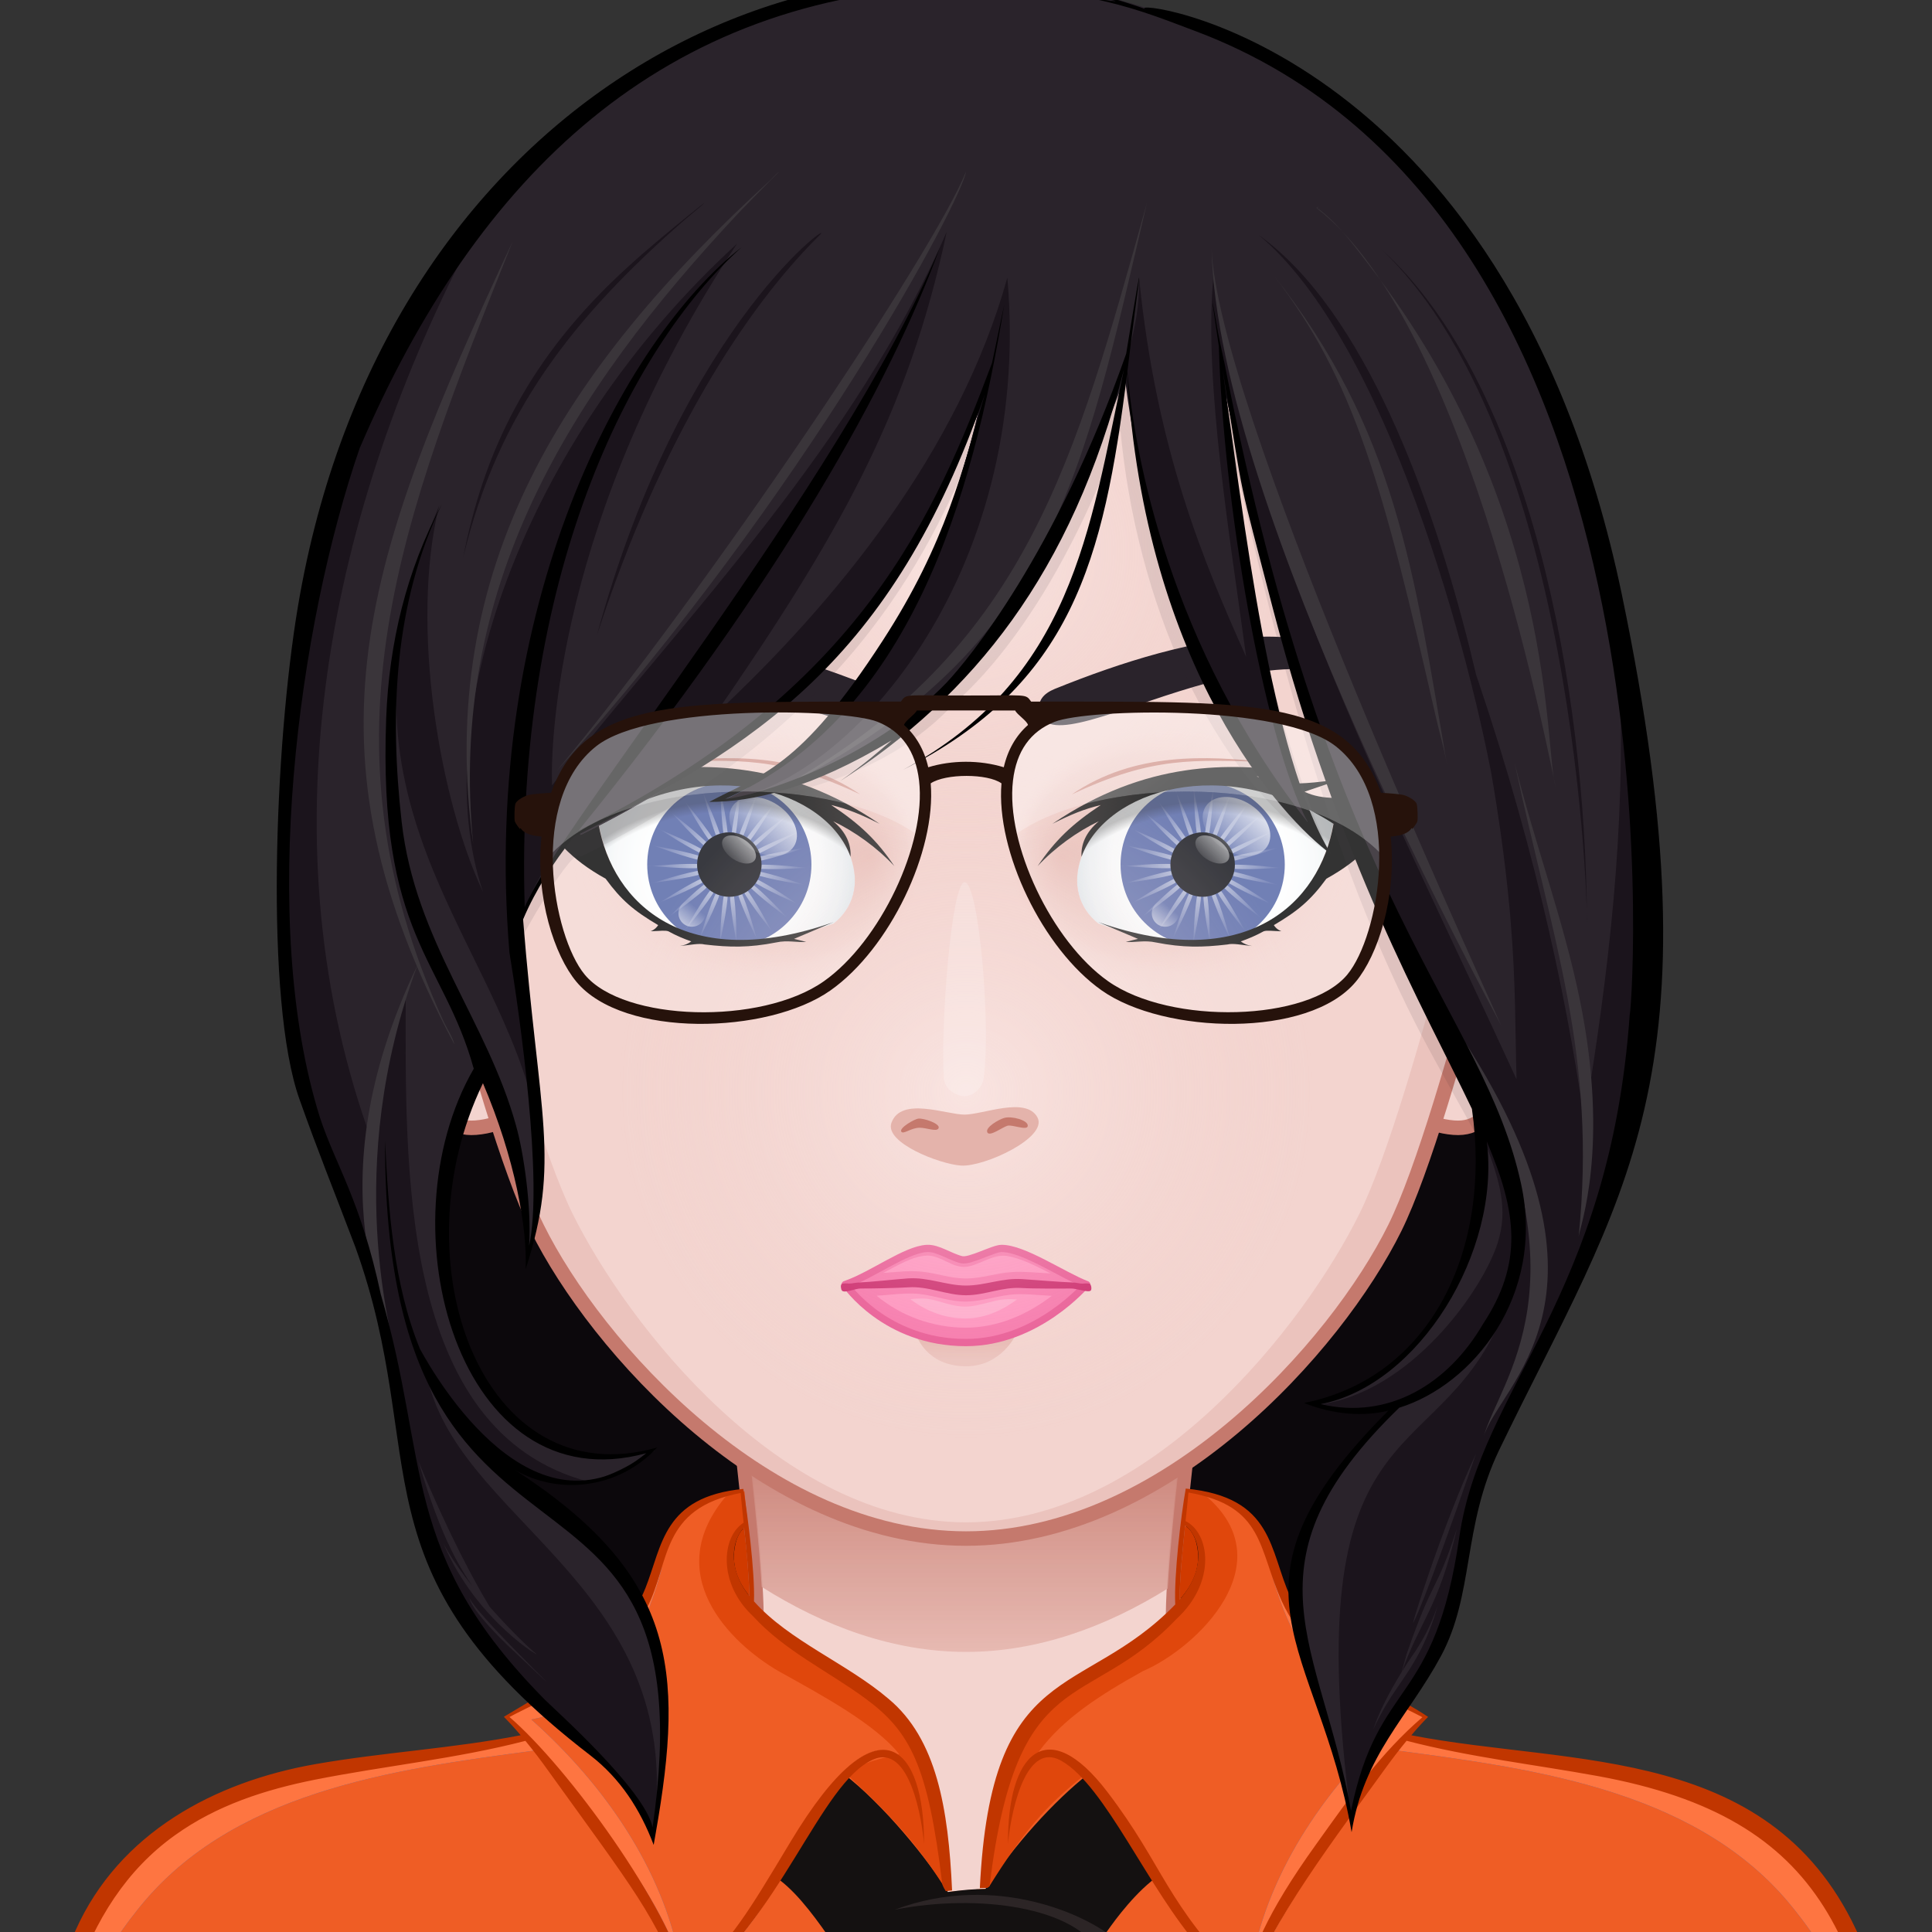 <?xml version="1.0"?>
<svg xmlns="http://www.w3.org/2000/svg" version="1.1" width="600px" height="600px" viewBox="0 0 200 200" style="overflow:hidden!important;">
  <rect x="0" y="0" width="200" height="200" fill="#333333" stroke="none"/>
  <defs id="SvgjsDefs1007">
    <radialGradient id="SvgjsRadialGradient2770" cx="100" cy="113" r="40" gradientUnits="userSpaceOnUse" class="svga-on-canvas-facehighlight-gradient-single-0">
      <stop id="SvgjsStop2771" stop-opacity="0.5" stop-color="#fff4f3" offset="0"/>
      <stop id="SvgjsStop2772" stop-opacity="0" stop-color="#f3d4cf" offset="0.9"/>
    </radialGradient>
    <radialGradient id="SvgjsRadialGradient2774" cx="100" cy="57" r="36" gradientUnits="userSpaceOnUse" class="svga-on-canvas-facehighlight-gradient-single-1">
      <stop id="SvgjsStop2775" stop-opacity="0.5" stop-color="#fff4f3" offset="0"/>
      <stop id="SvgjsStop2776" stop-opacity="0" stop-color="#f3d4cf" offset="0.9"/>
    </radialGradient>
    <radialGradient id="SvgjsRadialGradient2812" cx="-558.588" cy="-490.918" r="84.646" gradientTransform="matrix(0.096 -0.025 0.025 0.096 140.548 120.358)" gradientUnits="userSpaceOnUse" class="svga-on-canvas-eyesiris-gradient-left-1">
      <stop id="SvgjsStop2813" stop-opacity="0.8" stop-color="#ffffff" offset="0"/>
      <stop id="SvgjsStop2814" stop-opacity="0" stop-color="#ffffff" offset="1"/>
    </radialGradient>
    <radialGradient id="SvgjsRadialGradient2816" cx="-565.337" cy="-492.691" r="84.644" gradientTransform="matrix(0.099 8.856325e-004 -0.001 0.099 130.377 136.353)" gradientUnits="userSpaceOnUse" class="svga-on-canvas-eyesiris-gradient-left-2">
      <stop id="SvgjsStop2817" stop-opacity="0.8" stop-color="#ffffff" offset="0"/>
      <stop id="SvgjsStop2818" stop-opacity="0" stop-color="#ffffff" offset="1"/>
    </radialGradient>
    <linearGradient id="SvgjsLinearGradient2822" x1="122.283" y1="93.047" x2="123.61" y2="91.466" gradientTransform="matrix(1 0 0 1 -52 0)" gradientUnits="userSpaceOnUse" class="svga-on-canvas-eyesiris-gradient-left-5">
      <stop id="SvgjsStop2823" stop-opacity="1" stop-color="#ffffff" offset="0"/>
      <stop id="SvgjsStop2824" stop-opacity="0" stop-color="#ffffff" offset="1"/>
    </linearGradient>
    <linearGradient id="SvgjsLinearGradient2826" x1="127" y1="85" x2="125" y2="87" gradientTransform="matrix(1 0 0 1 -50 0)" gradientUnits="userSpaceOnUse" class="svga-on-canvas-eyesiris-gradient-left-6">
      <stop id="SvgjsStop2827" stop-opacity="1" stop-color="#ffffff" offset="0"/>
      <stop id="SvgjsStop2828" stop-opacity="0" stop-color="#ffffff" offset="1"/>
    </linearGradient>
    <linearGradient id="SvgjsLinearGradient2830" x1="130" y1="81" x2="126" y2="85" gradientTransform="matrix(1 0 0 1 -50 0)" gradientUnits="userSpaceOnUse" class="svga-on-canvas-eyesiris-gradient-left-7">
      <stop id="SvgjsStop2831" stop-opacity="1" stop-color="#ffffff" offset="0"/>
      <stop id="SvgjsStop2832" stop-opacity="0" stop-color="#ffffff" offset="1"/>
    </linearGradient>
    <radialGradient id="SvgjsRadialGradient2835" cx="-578.76" cy="-490.73" r="84.646" gradientTransform="matrix(0.096 -0.025 0.025 0.096 192.479 119.84)" gradientUnits="userSpaceOnUse" class="svga-on-canvas-eyesiris-gradient-right-1">
      <stop id="SvgjsStop2836" stop-opacity="0.8" stop-color="#ffffff" offset="0"/>
      <stop id="SvgjsStop2837" stop-opacity="0" stop-color="#ffffff" offset="1"/>
    </radialGradient>
    <radialGradient id="SvgjsRadialGradient2839" cx="-584.778" cy="-487.329" r="84.644" gradientTransform="matrix(0.099 8.856325e-004 -0.001 0.099 182.31 135.839)" gradientUnits="userSpaceOnUse" class="svga-on-canvas-eyesiris-gradient-right-2">
      <stop id="SvgjsStop2840" stop-opacity="0.8" stop-color="#ffffff" offset="0"/>
      <stop id="SvgjsStop2841" stop-opacity="0" stop-color="#ffffff" offset="1"/>
    </radialGradient>
    <linearGradient id="SvgjsLinearGradient2845" x1="120.284" y1="93.047" x2="121.611" y2="91.467" gradientUnits="userSpaceOnUse" class="svga-on-canvas-eyesiris-gradient-right-5">
      <stop id="SvgjsStop2846" stop-opacity="1" stop-color="#ffffff" offset="0"/>
      <stop id="SvgjsStop2847" stop-opacity="0" stop-color="#ffffff" offset="1"/>
    </linearGradient>
    <linearGradient id="SvgjsLinearGradient2849" x1="127" y1="85" x2="125" y2="87" gradientUnits="userSpaceOnUse" class="svga-on-canvas-eyesiris-gradient-right-6">
      <stop id="SvgjsStop2850" stop-opacity="1" stop-color="#ffffff" offset="0"/>
      <stop id="SvgjsStop2851" stop-opacity="0" stop-color="#ffffff" offset="1"/>
    </linearGradient>
    <linearGradient id="SvgjsLinearGradient2853" x1="130" y1="81" x2="126" y2="85" gradientUnits="userSpaceOnUse" class="svga-on-canvas-eyesiris-gradient-right-7">
      <stop id="SvgjsStop2854" stop-opacity="1" stop-color="#ffffff" offset="0"/>
      <stop id="SvgjsStop2855" stop-opacity="0" stop-color="#ffffff" offset="1"/>
    </linearGradient>
    <linearGradient id="SvgjsLinearGradient2899" x1="100" y1="141" x2="100" y2="138" gradientUnits="userSpaceOnUse" class="svga-on-canvas-mouth-gradient-single-0">
      <stop id="SvgjsStop2900" stop-opacity="1" stop-color="#ebc3bd" offset="0.1"/>
      <stop id="SvgjsStop2901" stop-opacity="1" stop-color="#e4b3ab" offset="1"/>
    </linearGradient>
    <radialGradient id="SvgjsRadialGradient2974" cx="100" cy="100" r="150" gradientUnits="userSpaceOnUse" class="svga-on-canvas-backs-gradient-single-1">
      <stop id="SvgjsStop2975" stop-opacity="0" stop-color="#ecf0f1" offset="0"/>
      <stop id="SvgjsStop2976" stop-opacity="1" stop-color="#c6dce2" offset="0.2"/>
      <stop id="SvgjsStop2977" stop-opacity="0" stop-color="#c6dce2" offset="1"/>
    </radialGradient>
    <linearGradient id="SvgjsLinearGradient3644" x1="99.98" y1="171.27" x2="99.98" y2="136.351" gradientUnits="userSpaceOnUse" class="svga-on-canvas-chinshadow-gradient-single-0">
      <stop id="SvgjsStop3645" stop-opacity="0.8" stop-color="#e4b3ab" offset="0"/>
      <stop id="SvgjsStop3646" stop-opacity="1" stop-color="#c5796d" offset="0.7"/>
    </linearGradient>
    <radialGradient id="SvgjsRadialGradient3806" cx="126.672" cy="88.669" r="14.058" gradientTransform="matrix(-1.036 0 0 1.036 204.661 -3.272)" gradientUnits="userSpaceOnUse" class="svga-on-canvas-eyesback-gradient-left-0">
      <stop id="SvgjsStop3807" stop-opacity="1" stop-color="#ffffff" offset="0"/>
      <stop id="SvgjsStop3808" stop-opacity="1" stop-color="#fdfefe" offset="0.544"/>
      <stop id="SvgjsStop3809" stop-opacity="1" stop-color="#f6f8f9" offset="0.74"/>
      <stop id="SvgjsStop3810" stop-opacity="1" stop-color="#eaeff2" offset="0.879"/>
      <stop id="SvgjsStop3811" stop-opacity="1" stop-color="#d9e3e8" offset="0.992"/>
      <stop id="SvgjsStop3812" stop-opacity="1" stop-color="#d8e2e7" offset="1"/>
    </radialGradient>
    <radialGradient id="SvgjsRadialGradient3814" cx="126.672" cy="88.669" r="14.058" gradientTransform="matrix(1.036 0 0 1.036 -4.661 -3.272)" gradientUnits="userSpaceOnUse" class="svga-on-canvas-eyesback-gradient-right-0">
      <stop id="SvgjsStop3815" stop-opacity="1" stop-color="#ffffff" offset="0"/>
      <stop id="SvgjsStop3816" stop-opacity="1" stop-color="#fdfefe" offset="0.544"/>
      <stop id="SvgjsStop3817" stop-opacity="1" stop-color="#f6f8f9" offset="0.74"/>
      <stop id="SvgjsStop3818" stop-opacity="1" stop-color="#eaeff2" offset="0.879"/>
      <stop id="SvgjsStop3819" stop-opacity="1" stop-color="#d9e3e8" offset="0.992"/>
      <stop id="SvgjsStop3820" stop-opacity="1" stop-color="#d8e2e7" offset="1"/>
    </radialGradient>
    <radialGradient id="SvgjsRadialGradient3822" cx="126.672" cy="88.669" r="14.058" gradientTransform="matrix(-1.036 0 0 1.036 204.661 -3.272)" gradientUnits="userSpaceOnUse" class="svga-on-canvas-eyesfront-gradient-left-0">
      <stop id="SvgjsStop3823" stop-opacity="1" stop-color="#ffffff" offset="0"/>
      <stop id="SvgjsStop3824" stop-opacity="1" stop-color="#fdfefe" offset="0.544"/>
      <stop id="SvgjsStop3825" stop-opacity="1" stop-color="#f6f8f9" offset="0.74"/>
      <stop id="SvgjsStop3826" stop-opacity="1" stop-color="#eaeff2" offset="0.879"/>
      <stop id="SvgjsStop3827" stop-opacity="1" stop-color="#d9e3e8" offset="0.992"/>
      <stop id="SvgjsStop3828" stop-opacity="1" stop-color="#d8e2e7" offset="1"/>
    </radialGradient>
    <radialGradient id="SvgjsRadialGradient3832" cx="123.623" cy="87.41" fx="136.422" fy="87.446" r="18.203" gradientTransform="matrix(1 0.021 0.017 -0.8 -48.674 154.751)" gradientUnits="userSpaceOnUse" class="svga-on-canvas-eyesfront-gradient-left-3">
      <stop id="SvgjsStop3833" stop-opacity="1" stop-color="#e4b3ab" offset="0"/>
      <stop id="SvgjsStop3834" stop-opacity="0.3" stop-color="#e4b3ab" offset="0.7"/>
      <stop id="SvgjsStop3835" stop-opacity="0" stop-color="#f3d4cf" offset="1"/>
    </radialGradient>
    <radialGradient id="SvgjsRadialGradient3837" cx="72.134" cy="102.21" r="22.89" gradientTransform="matrix(0.988 -0.051 0.052 0.983 -2.517 7.726)" gradientUnits="userSpaceOnUse" class="svga-on-canvas-eyesfront-gradient-left-4">
      <stop id="SvgjsStop3838" stop-opacity="0" stop-color="#000000" offset="0.95"/>
      <stop id="SvgjsStop3839" stop-opacity="0.3" stop-color="#000000" offset="1"/>
    </radialGradient>
    <radialGradient id="SvgjsRadialGradient3843" cx="126.672" cy="88.669" r="14.058" gradientTransform="matrix(1.036 0 0 1.036 -4.661 -3.272)" gradientUnits="userSpaceOnUse" class="svga-on-canvas-eyesfront-gradient-right-0">
      <stop id="SvgjsStop3844" stop-opacity="1" stop-color="#ffffff" offset="0"/>
      <stop id="SvgjsStop3845" stop-opacity="1" stop-color="#fdfefe" offset="0.544"/>
      <stop id="SvgjsStop3846" stop-opacity="1" stop-color="#f6f8f9" offset="0.74"/>
      <stop id="SvgjsStop3847" stop-opacity="1" stop-color="#eaeff2" offset="0.879"/>
      <stop id="SvgjsStop3848" stop-opacity="1" stop-color="#d9e3e8" offset="0.992"/>
      <stop id="SvgjsStop3849" stop-opacity="1" stop-color="#d8e2e7" offset="1"/>
    </radialGradient>
    <radialGradient id="SvgjsRadialGradient3853" cx="123.623" cy="87.41" fx="136.422" fy="87.446" r="18.203" gradientTransform="matrix(-1 0.021 -0.017 -0.8 248.674 154.751)" gradientUnits="userSpaceOnUse" class="svga-on-canvas-eyesfront-gradient-right-3">
      <stop id="SvgjsStop3854" stop-opacity="1" stop-color="#e4b3ab" offset="0"/>
      <stop id="SvgjsStop3855" stop-opacity="0.3" stop-color="#e4b3ab" offset="0.7"/>
      <stop id="SvgjsStop3856" stop-opacity="0" stop-color="#f3d4cf" offset="1"/>
    </radialGradient>
    <radialGradient id="SvgjsRadialGradient3858" cx="72.134" cy="102.21" r="22.89" gradientTransform="matrix(-0.988 -0.051 -0.052 0.983 202.517 7.726)" gradientUnits="userSpaceOnUse" class="svga-on-canvas-eyesfront-gradient-right-4">
      <stop id="SvgjsStop3859" stop-opacity="0" stop-color="#000000" offset="0.95"/>
      <stop id="SvgjsStop3860" stop-opacity="0.3" stop-color="#000000" offset="1"/>
    </radialGradient>
  </defs>
  <g id="svga-group-wrapper">
    <g id="svga-group-backs-single"/>
    <g id="svga-group-humanwrap-move" transform="matrix(1,0,0,1,0,0)">
      <g id="svga-group-humanwrap" transform="matrix(1,0,0,1,0,0)">
        <g id="svga-group-hair-back-move" transform="matrix(1,0,0,1,0,0)">
          <g id="svga-group-hair-back" transform="matrix(1,0,0,1,0,0)">
            <path id="SvgjsPath3656" d="M160.527 108.896c-0.826 32.13-25.267 102.589-58.469 102.589 -33.201 0-60.969-69.5-61.767-102.589 -1.15-47.67 26.917-86.339 60.118-86.339C133.611 22.558 161.753 61.229 160.527 108.896z" fill="#0c080c" stroke-width="none" opacity="1"/>
          </g>
        </g>
        <g id="svga-group-humanbody-single">
          <path id="SvgjsPath2777" d="M190.858 199.866c-6.008-10.158-13.474-11.973-19.628-13.936 -6.323-2.016-19.346-3.178-26.449-4.6 -6.86-1.373-23.153-5.789-23.339-13.488 -0.192-8.066 4.291-40.09 4.291-40.09H74.005c0 0 4.487 32.023 4.294 40.09 -0.184 7.699-16.48 12.115-23.341 13.488 -7.104 1.422-20.125 2.584-26.448 4.6 -6.156 1.963-13.624 3.777-19.632 13.936 -3.644 6.16-6.008 16.133-6.008 27.133h194C196.869 215.999 194.509 206.026 190.858 199.866z" fill="#f3d4cf" stroke-width="none" opacity="1" stroke="none"/>
          <path id="SvgjsPath2778" d="M121.442 167.843c2.495 10.929 18.165 13.698 26.293 15.325 21.909 4.379 33.772 5.134 42.297 19.539 2.903 4.916 5.459 15.864 5.962 24.153 1.835 0.291 0.531-17.432-5.136-26.994 -9.742-16.472-29.089-15.135-46.077-18.535C137.921 179.958 121.628 175.542 121.442 167.843L121.442 167.843zM78.558 167.843c-0.186 7.699-16.479 12.115-23.339 13.488 -16.988 3.4-36.335 2.063-46.077 18.535 -5.667 9.563-6.971 27.285-5.136 26.994 0.503-8.289 3.059-19.237 5.962-24.153 8.524-14.405 20.388-15.16 42.297-19.539C60.393 181.541 76.063 178.771 78.558 167.843L78.558 167.843z" fill="#fff4f3" stroke-width="none" opacity="1" stroke="none"/>
          <path id="SvgjsPath2779" d="M51.206 189.513c0 0 28.641 0.299 33.473 1.885 2.314 0.758 8.372 5.633 8.372 5.633s-6.556-3.17-8.658-3.758C79.51 191.909 51.206 189.513 51.206 189.513zM99.795 199.999c2.053-0.041 7.887-3.799 7.887-3.799s-5.574 2.059-7.342 2.16c-1.491 0.086-6.366-1.238-6.366-1.238S98.112 200.032 99.795 199.999zM117.008 192.757c6.75-1.818 29.786-3.23 29.786-3.23s-23.791-0.516-30.51 1.725c-2.252 0.752-7.562 5.16-7.562 5.16S114.786 193.354 117.008 192.757z" fill="#e4b3ab" stroke-width="none" opacity="1" stroke="none"/>
          <path id="SvgjsPath2780" d="M190.858 199.866c-9.741-16.471-29.122-15.142-46.077-18.535 -6.86-1.373-23.153-5.789-23.339-13.488 -0.192-8.066 4.291-40.09 4.291-40.09H74.005c0 0 4.487 32.023 4.294 40.09 -0.184 7.699-16.48 12.115-23.341 13.488 -7.104 1.422-20.125 2.584-26.448 4.6 -6.156 1.963-13.624 3.777-19.632 13.936 -3.644 6.16-6.008 16.133-6.008 27.133h194C196.869 215.999 194.509 206.026 190.858 199.866z" fill="none" stroke="#c5796d" stroke-width="1.5" opacity="1"/>
        </g>
        <g id="svga-group-chinshadow-single">
          <path id="SvgjsPath3643" d="M100.002 171.005c7.478 0 14.576-2.63 20.879-6.56 0.487-8.706 2.716-25.793 3.721-33.231 -14.77-1.574-34.756-1.565-49.463 0.027 1.001 7.405 3.205 24.29 3.711 33.034C85.222 168.3 92.418 171.005 100.002 171.005z" fill="url(#SvgjsLinearGradient3644)" opacity="1"/>
        </g>
        <g id="svga-group-clothes-single">
          <path id="SvgjsPath3665" d="M190.188 199.647c-9.662-17.92-26.803-14.749-44.614-19.556 -1.348 1.637-13.686 17.468-16.485 25.934 -1.572-1.256-3.449-2.938-4.804-4.477 -6.628-7.46-16.453-31.601-19.75-12.749 0.717-8.463 4.614-10.327 10.025-3.234 5.817 7.633 6.033 11.575 14.333 19.875 1.466-5.831 4.273-10.037 7.966-15.201 3.573-5.005 6.435-8.945 10.566-12.492 -2.261-1.226-4.647-2.217-6.801-3.596 -13.515-8.76-5.435-17.647-17.685-19.764 -0.096 1.058-0.217 2.245-0.317 3.137 2.619 1.29 3.128 6.32-0.905 10.002 -6.41 6.742-14.866 7.077-17.552 17.429l-0.006-0.001c-0.854 3.071-1.539 7.776-1.863 10.533l-4.542 0.389c-1.847-16.224-4.261-17.811-12.157-22.824 -5.231-3.321-12.489-8.335-9.698-14.003 0.318-0.656 0.705-1.059 1.186-1.361 -0.138-1.296-0.22-2.048-0.326-3.251 -12.216 2.312-4.037 11.604-17.651 19.873 -2.06 1.247-4.075 2.097-6.543 3.416 4.879 4.251 16.31 18.506 18.561 27.717 8.378-8.476 8.442-12.181 14.294-19.847 5.04-6.597 9.156-5.921 10.021 3.007 -0.476-2.682-1.603-6.787-4.045-6.787 -2.012 0-4.109 2.844-5.147 4.217 -5.809 7.667-6.742 13.154-15.352 20 -0.596-1.716-1.294-3.438-2.128-5.043 -3.412-6.604-13.291-19.595-14.342-20.887 -4.083 1.102-9.667 1.984-13.408 2.58 -24.442 3.897-33.916 8.81-37.519 44.213 89.639-0.87 126.166-0.49 192.932-0.49C195.594 218.524 193.953 206.642 190.188 199.647z" fill="#ef5d25" stroke-width="none" opacity="1" stroke="none"/>
          <path id="SvgjsPath3666" d="M95.717 224.342c-3.653 0-6.286-0.061-7.83-0.178 0.466-2.48 1.856-7.125 2.656-9.437 -2.555-3.227-3.274-6.568-3.908-9.518 -0.377-1.754-0.705-3.274-1.361-4.468 0.136-0.077 0.49-0.274 0.49-0.274l-0.063-0.091c-1.685-2.413-3.682-5.039-5.754-6.277l0.34-0.566c1.692-2.82 4.515-7.526 6.942-9.985 4.186 3.168 8.991 9.141 10.865 12.259l0.035 0.057 0.066-0.01c1.296-0.193 2.722-0.309 3.815-0.309 2.926-4.474 7.014-9.048 10.768-12 1.966 1.719 5.101 6.956 6.614 9.487 0.293 0.488 0.517 0.863 0.65 1.074 -2.356 1.583-4.58 4.592-5.434 5.822l-0.054 0.077 0.074 0.059c0.338 0.263 0.988 0.809 1.331 1.15 -0.691 5.103-2.874 10.362-5.725 13.645 0.685 2.18 0.951 4.674 1.32 8.126l0.123 1.141c-0.251 0.003-0.797 0.014-1.564 0.029C107.169 224.216 101.044 224.342 95.717 224.342 95.718 224.342 95.718 224.342 95.717 224.342z" fill="#141111" stroke-width="none" opacity="1"/>
          <path id="SvgjsPath3667" d="M113.911 202.273c-0.201 4.322-1.702 7.874-4.265 12.068 2.646-3.301 5.655-8.274 6.313-13.127 -2.801-2.801-12.774-7.511-23.341-3.521C101.263 195.991 111.48 197.412 113.911 202.273z" fill="#2c2526" stroke-width="none" opacity="1"/>
          <path id="SvgjsPath3668" d="M143.952 181.126c-2.462 2.676-4.609 5.634-7.094 9.113 -3.192 4.465-5.719 8.218-7.293 12.92 1.813-9.701 7.918-18.479 15.435-25.159 -7.906-1.438-11.68-8.559-13.549-15.792 1.174 3.502 2.683 7.736 9.173 11.943 2.153 1.379 4.54 2.37 6.801 3.596C147.273 177.877 143.952 181.126 143.952 181.126zM186 198c5.681 7.102 8.332 16.221 10.11 25.565 -0.919-7.689-2.586-17.72-5.923-23.918 -9.662-17.92-26.803-14.749-44.614-19.556 -0.158 0.191-0.471 0.584-0.897 1.131C159.32 183.163 176.369 185.48 186 198zM52.575 177.747c2.261-1.226 4.647-2.217 6.801-3.596 6.49-4.207 7.999-8.441 9.173-11.943C66.68 169.441 62.906 176.563 55 178c7.517 6.681 13.621 15.458 15.435 25.159 -1.574-4.702-4.101-8.455-7.293-12.92 -2.484-3.479-4.632-6.438-7.094-9.113C56.048 181.126 52.727 177.877 52.575 177.747zM55.324 181.223c-0.427-0.547-0.739-0.939-0.897-1.131 -17.812 4.807-34.952 1.636-44.614 19.556 -3.337 6.198-5.004 16.229-5.923 23.918C5.668 214.221 8.319 205.102 14 198 23.631 185.48 40.68 183.163 55.324 181.223z" fill="#545b8e" stroke-width="none" opacity="1"/>
          <path id="SvgjsPath3669" d="M143.952 181.126c-2.462 2.676-4.609 5.634-7.094 9.113 -3.192 4.465-5.719 8.218-7.293 12.92 1.813-9.701 7.918-18.479 15.435-25.159 -7.906-1.438-11.68-8.559-13.549-15.792 1.174 3.502 2.683 7.736 9.173 11.943 2.153 1.379 4.54 2.37 6.801 3.596C147.273 177.877 143.952 181.126 143.952 181.126zM186 198c5.681 7.102 8.332 16.221 10.11 25.565 -0.919-7.689-2.586-17.72-5.923-23.918 -9.662-17.92-26.803-14.749-44.614-19.556 -0.158 0.191-0.471 0.584-0.897 1.131C159.32 183.163 176.369 185.48 186 198zM52.575 177.747c2.261-1.226 4.647-2.217 6.801-3.596 6.49-4.207 7.999-8.441 9.173-11.943C66.68 169.441 62.906 176.563 55 178c7.517 6.681 13.621 15.458 15.435 25.159 -1.574-4.702-4.101-8.455-7.293-12.92 -2.484-3.479-4.632-6.438-7.094-9.113C56.048 181.126 52.727 177.877 52.575 177.747zM55.324 181.223c-0.427-0.547-0.739-0.939-0.897-1.131 -17.812 4.807-34.952 1.636-44.614 19.556 -3.337 6.198-5.004 16.229-5.923 23.918C5.668 214.221 8.319 205.102 14 198 23.631 185.48 40.68 183.163 55.324 181.223z" fill="#fe7541" stroke-width="none" opacity="1" stroke="none"/>
          <path id="SvgjsPath3670" d="M118.303 173c-4.485 2.492-8.283 4.938-10.802 8.379 0.979 0.283 3.556 0.964 4.767 2.375 -4.003 3.142-6.432 6.012-9.915 11.611 0.397-3.133 0.558-5.563 1.203-7.858 0.188-0.914 0.39-1.785 0.604-2.553l0.006 0.001c2.686-10.352 11.142-10.687 17.552-17.429 4.033-3.682 3.524-8.712 0.905-10.002 0.101-0.892 0.222-2.079 0.317-3.137 0.672 0.116 1.271 0.257 1.828 0.413C133.028 161.766 123.939 170.584 118.303 173zM80.601 173c4.485 2.492 9.97 5.445 12.482 8.587 -0.979 0.283-4.14 0.756-5.351 2.167 4.551 4.245 7.303 7.188 10.266 11.982 -0.397-3.133-0.908-5.935-1.554-8.229 -0.188-0.914-0.39-1.785-0.604-2.553l-0.006 0.001c-2.686-10.352-11.142-10.687-17.552-17.429 -4.033-3.682-3.524-8.712-0.905-10.002 -0.101-0.892-0.222-2.079-0.317-3.137 -0.672 0.116-1.271 0.257-1.828 0.413C68.311 162.904 75.536 170.056 80.601 173z" fill="#e0470c" stroke-width="none" opacity="1" stroke="none"/>
          <path id="SvgjsPath3671" d="M123.859 159.785c0.569 2.32-0.34 4.21-1.75 5.82 0.01-1.72 0.16-3.45 0.319-5.15 0.08-0.84 0.171-1.689 0.25-2.529C123.219 158.295 123.639 158.896 123.859 159.785zM77.309 160.815c0.11 1.47 0.24 2.939 0.27 4.41 -1.22-1.53-1.95-3.271-1.44-5.42 0.17-0.74 0.48-1.271 0.89-1.65C77.129 159.045 77.219 159.926 77.309 160.815z" fill="#d03a00" stroke-width="none" opacity="1" stroke="none"/>
          <path id="SvgjsPath3672" d="M192.56 200.686c-8.84-20.244-29.707-17.8-46.46-21.05 0.696-0.843 1.549-1.73 1.739-1.9 -2.635-1.86-11.126-5.595-14.239-12.38 -2.229-4.835-1.683-10.37-10.851-11.26 -0.503 2.816-1.225 9.009-1.09 12 -9.604 9.907-19.063 5.479-20.226 29.359l0.779-0.018c0 0 0.221-0.146 0.229-0.215 2.844-23.354 10.041-17.837 19.347-27.627 4.168-3.829 3.449-8.9 0.94-10.13 0.109-0.99 0.21-1.971 0.3-2.961 7.887 1.39 7.203 5.838 9.67 11.271 3.279 7.224 11.345 10.264 14.55 11.99 -4.338 3.729-7.473 8.221-10.939 13.069 -5.453 7.563-6.714 11.421-7.471 14.41 -8.276-8.33-8.281-11.981-14.2-19.74 -6.311-8.277-10.367-3.908-10.289 5.37 0.18-2.319 1.569-10.83 5.51-8.6 4.556 2.544 9.029 13.352 14.35 19.34 1.42 1.611 3.248 3.229 4.93 4.58 2.071-6.931 9.616-16.647 14.271-23.13 0.71-0.98 1.44-1.94 2.2-2.86 6.49 1.69 13.26 2.46 19.83 3.66 23.784 4.36 28.162 17.492 30.88 42.44 -37.937 0.194-79.138-0.603-192.71 0.489 1.646-16.292 4.431-29.61 14.5-36.81 4.32-3.1 9.33-4.72 14.49-5.75 7.19-1.43 14.66-2.17 21.79-4.02 0.83 1.01 1.62 2.05 2.39 3.13 8.804 12.243 11.1 14.931 14.07 22.85 10.018-7.514 14.024-21.616 19.54-24.05 3.84-1.69 5.08 6.42 5.26 8.729 0.075-9.841-4.519-15.681-13.81-0.22 -4.578 7.621-5.792 9.687-10.66 14.59 -1.955-7.948-12.36-22.256-18.44-27.5 3.772-2.028 10.592-4.438 14.24-11.3 2.409-4.707 1.339-10.294 9.69-11.89 0.09 1.029 0.2 2.05 0.31 3.08 -2.287 1.441-2.683 6.284 0.97 9.67 3.29 3.609 7.75 5.67 11.67 8.55 4.621 3.419 6.449 6.918 7.92 19.15 0.032 0.267 0.375 0.777 0.375 0.777l0.643-0.083c-0.379-8.482-1.601-15.681-6.567-19.825 -4.29-3.668-10.305-6.005-13.94-10.1 0.11-3.072-0.706-9.294-1.1-11.64 -8.308 0.811-8.378 5.859-10.14 10.279 -2.667 6.687-9.6 10.256-14.65 13.311 0.335 0.333 1.129 1.187 1.74 1.91 -6.99 1.369-14.23 1.76-21.24 2.989 -10.46 1.83-20.33 7.12-24.83 17.19 -3.418 7.642-4.409 18.603-4.66 26.99 -0.01 0.06-0.01 0.13-0.01 0.189 0.14 0.01 0.29 0.01 0.43 0.01 120.323 1.226 192.229-0.51 193.23-0.51C196.819 225.494 196.378 209.429 192.56 200.686zM122.109 165.605c0.015-2.591 0.373-5.593 0.569-7.68C124.151 158.933 125.021 162.281 122.109 165.605zM77.579 165.226c-2.446-3.068-1.66-6.042-0.55-7.07C77.261 160.228 77.537 163.13 77.579 165.226z" fill="#c13600" stroke-width="none" opacity="1" stroke="none"/>
        </g>
        <g id="svga-group-head" transform="matrix(1,0,0,1,0,0)">
          <g id="svga-group-ears-left-move" transform="matrix(1,0,0,1,0,0)" style="">
            <g id="svga-group-ears-left" transform="matrix(1,0,0,1,0,0)">
              <path id="SvgjsPath2790" d="M47.001 83.974c-1.376-2.313-5.638-7.997-9.98-6.603 -2.749 0.882-3.293 3.765-3.735 6.311 -0.588 3.386 0.471 10.083 1.389 12.503 0.881 2.325 3.533 6.816 5.264 8.527 2.13 2.1 4.775 8.793 5.194 9.487 0.66 1.097 1.536 2.745 4.122 2.538 2.853-0.229 4.584-1.742 5.856-1.999C58.253 114.109 50.582 89.995 47.001 83.974z" fill="#f3d4cf" stroke="#c5796d" stroke-width="1.5" opacity="1"/>
              <path id="SvgjsPath2791" d="M44.197 97.997c-0.132-0.548 0.007-1.47 0.142-2.362 0.124-0.812 0.24-1.579 0.169-2.121 -0.267-2.032-1.773-5.893-2.757-7.985 -1.132-2.407-2.963-5.439-5.262-6.221 -0.95-0.324-1.575 0.063-1.938 0.456 -0.266 0.289-0.325 0.627-0.238 0.667 0.086 0.04 0.285-0.24 0.572-0.504 0.235-0.216 0.579-0.402 1.051-0.363 -0.19 1.011-1.167 6.49-0.744 10.225 0.333 2.938 1.593 5.131 1.79 5.46 0.029 0.346 0.077 0.685 0.148 1.014 0.929 4.287 4.971 9.163 6.378 10.758 0.259 0.295 0.531 0.47 0.598 0.398 0.066-0.072-0.094-0.364-0.353-0.66 -1.388-1.585-5.391-6.442-6.289-10.579 -0.952-4.389 2.318-10.896 3.048-12.272 0.371 0.646 0.687 1.267 0.93 1.785 0.19 0.406 0.402 0.881 0.619 1.395 -0.429 0.718-3.434 5.958-2.338 10.153 0.406 1.546 2.235 3.54 3.447 4.086 0.667 0.301 0.919 0.75 1.209 1.271 0.336 0.604 0.718 1.288 1.828 1.784 0.225 0.102 0.429 0.142 0.61 0.142 0.313 0 0.551-0.126 0.725-0.276 0.018 0.266 0.017 0.604 0.009 0.917 -0.012 0.404 0.042 0.737 0.137 0.745 0.094 0.008 0.196-0.313 0.207-0.717 0.016-0.496 0.013-1.11-0.072-1.403 -0.248-0.865-1.008-1.841-1.813-2.875C45.221 99.896 44.403 98.844 44.197 97.997zM36.95 94.196c-2.177-6.731 0.656-12.54 1.144-13.464 0.85 0.775 1.6 1.811 2.21 2.824C39.86 84.365 37.041 89.669 36.95 94.196zM46.341 104.042c-1.004-0.447-1.339-1.051-1.666-1.633 -0.293-0.527-0.598-1.072-1.369-1.42 -0.168-0.075-0.352-0.191-0.542-0.323 -2.486-5.906 0.272-8.488 0.963-9.017 0.211 0.722 0.369 1.384 0.439 1.915 0.063 0.488-0.052 1.263-0.167 2.012 -0.142 0.929-0.286 1.89-0.137 2.512 0.226 0.926 1.069 2.009 1.884 3.057 0.723 0.929 1.466 1.888 1.721 2.67C47.359 103.972 47.017 104.345 46.341 104.042z" fill="#c5796d" stroke-width="none" opacity="1" stroke="none"/>
            </g>
          </g>
          <g id="svga-group-ears-right-move" transform="matrix(1,0,0,1,0,0)" style="">
            <g id="svga-group-ears-right" transform="matrix(1,0,0,1,0,0)">
              <path id="SvgjsPath2792" d="M152.736 83.974c1.377-2.313 5.639-7.997 9.98-6.603 2.75 0.882 3.293 3.765 3.736 6.311 0.588 3.386-0.471 10.083-1.389 12.503 -0.881 2.325-3.533 6.816-5.266 8.527 -2.129 2.1-4.775 8.793-5.193 9.487 -0.658 1.097-1.535 2.745-4.121 2.538 -2.854-0.229-4.584-1.742-5.857-1.999C141.484 114.109 149.156 89.995 152.736 83.974z" fill="#f3d4cf" stroke="#c5796d" stroke-width="1.5" opacity="1"/>
              <path id="SvgjsPath2793" d="M153.727 100.913c-0.805 1.033-1.564 2.009-1.813 2.875 -0.086 0.293-0.088 0.907-0.072 1.403 0.012 0.404 0.113 0.725 0.207 0.717s0.148-0.341 0.137-0.745c-0.008-0.313-0.008-0.651 0.01-0.917 0.174 0.15 0.412 0.276 0.725 0.276 0.182 0 0.385-0.04 0.609-0.142 1.109-0.496 1.492-1.18 1.828-1.784 0.289-0.52 0.543-0.969 1.209-1.271 1.213-0.546 3.041-2.54 3.447-4.086 1.096-4.194-1.908-9.435-2.338-10.153 0.217-0.513 0.43-0.988 0.619-1.395 0.244-0.518 0.559-1.139 0.93-1.785 0.73 1.377 4 7.883 3.049 12.272 -0.896 4.137-4.9 8.994-6.289 10.579 -0.258 0.296-0.418 0.588-0.352 0.66 0.066 0.071 0.338-0.104 0.598-0.398 1.406-1.596 5.449-6.471 6.379-10.758 0.07-0.329 0.117-0.668 0.146-1.014 0.197-0.329 1.459-2.523 1.791-5.46 0.422-3.735-0.555-9.214-0.744-10.225 0.473-0.039 0.814 0.146 1.051 0.363 0.287 0.264 0.486 0.544 0.572 0.504s0.027-0.378-0.238-0.667c-0.363-0.393-0.988-0.779-1.938-0.456 -2.299 0.782-4.131 3.814-5.262 6.221 -0.984 2.093-2.49 5.953-2.758 7.985 -0.072 0.542 0.045 1.309 0.17 2.121 0.135 0.892 0.273 1.814 0.141 2.362C155.336 98.844 154.518 99.896 153.727 100.913zM159.434 83.555c0.611-1.013 1.361-2.049 2.211-2.824 0.488 0.925 3.32 6.733 1.145 13.464C162.697 89.669 159.879 84.365 159.434 83.555zM152.27 103.816c0.254-0.782 0.998-1.741 1.721-2.67 0.816-1.048 1.658-2.131 1.885-3.057 0.148-0.622 0.004-1.583-0.137-2.512 -0.115-0.749-0.23-1.524-0.166-2.012 0.068-0.531 0.227-1.193 0.438-1.915 0.691 0.529 3.449 3.111 0.965 9.017 -0.191 0.132-0.375 0.248-0.543 0.323 -0.771 0.348-1.074 0.893-1.369 1.42 -0.326 0.582-0.662 1.186-1.666 1.633C152.721 104.345 152.379 103.972 152.27 103.816z" fill="#c5796d" stroke-width="none" opacity="1" stroke="none"/>
            </g>
          </g>
          <g id="svga-group-faceshape-wrap" transform="matrix(1,0,0,1,0,0)">
            <g id="svga-group-faceshape-single">
              <path id="SvgjsPath3640" d="M100.002 0.867C66.381 0.814 39.186 27.899 39.134 61.374c-0.008 5.316 0.669 10.473 1.953 15.389l0.004 0c0.011 0.053 8.713 38.607 14.519 50.351 6.073 12.285 23.814 32.157 44.392 32.157 20.582 0 38.32-19.872 44.392-32.157 5.805-11.743 14.507-50.297 14.519-50.351l0.005 0c1.283-4.916 1.961-10.072 1.952-15.389C160.819 27.899 133.623 0.814 100.002 0.867z" fill="#f3d4cf" stroke-width="none" opacity="1"/>
              <path id="SvgjsPath3641" d="M120.754 4.453c21.441 9.336 36.411 30.632 36.45 55.454 0.008 5.316-0.669 10.473-1.953 15.389l-0.005 0c-0.011 0.053-8.713 38.607-14.519 50.352 -5.709 11.548-21.608 31.944-40.725 31.944s-35.016-20.396-40.725-31.944c-5.806-11.744-14.507-50.298-14.519-50.352l-0.004 0c-1.284-4.916-1.962-10.072-1.953-15.389 0.038-24.822 15.008-46.118 36.45-55.454 -23.386 8.412-40.076 30.705-40.117 56.92 -0.008 5.316 0.669 10.473 1.953 15.389l0.004 0c0.011 0.053 8.713 38.607 14.519 50.351 6.073 12.285 23.814 32.157 44.392 32.157 20.579 0 38.319-19.872 44.392-32.157 5.805-11.743 14.507-50.297 14.519-50.351l0.005 0c1.283-4.916 1.961-10.072 1.952-15.389C160.83 35.158 144.14 12.865 120.754 4.453z" fill="#ebc3bd" stroke-width="none" opacity="1"/>
              <path id="SvgjsPath3642" d="M100.002 0.867C66.381 0.814 39.186 27.899 39.134 61.374c-0.008 5.316 0.669 10.473 1.953 15.389l0.004 0c0.011 0.053 8.713 38.607 14.519 50.351 6.073 12.285 23.814 32.157 44.392 32.157 20.582 0 38.32-19.872 44.392-32.157 5.805-11.743 14.507-50.297 14.519-50.351l0.005 0c1.283-4.916 1.961-10.072 1.952-15.389C160.819 27.899 133.623 0.814 100.002 0.867z" fill="none" stroke="#c5796d" stroke-width="1.5" opacity="1"/>
            </g>
          </g>
          <g id="svga-group-mouth-single-move" transform="matrix(1,0,0,1,0,0)">
            <g id="svga-group-mouth-single" transform="matrix(1,0,0,1,0,0)">
              <path id="SvgjsPath2898" d="M100.002 141.435c-4.158 0-5.133-3.232-5.133-3.232h10.267C105.136 138.202 103.659 141.435 100.002 141.435z" fill="url(#SvgjsLinearGradient2899)" opacity="1"/>
              <path id="SvgjsPath2902" d="M87.536 132.96c2.756-0.951 6.239-3.625 8.432-3.723 1.133-0.051 2.351 0.87 3.574 1.166 0.851 0.207 3.264-1.156 4.13-1.166 2.272-0.022 6.326 2.771 8.769 3.723 0.135 0.055 0 0 0 0s-5.056 6.021-12.452 6.021C91.618 138.98 87.536 132.96 87.536 132.96S87.399 133.01 87.536 132.96z" fill="#f771a9" stroke="#e85391" stroke-width="0.75" opacity="1"/>
              <path id="SvgjsPath2903" d="M112.808 132.902c-0.187-0.076-0.606-0.028-0.753-0.021 -0.304 0.016-0.546-0.117-1.214-0.129 -0.742-0.012-3.945-0.268-5.003-0.338 -2.129-0.143-3.824 0.666-5.848 0.666 -2.025 0-3.868-0.883-5.996-0.74 -1.057 0.072-4.113 0.395-4.857 0.412 -0.663 0.019-0.923 0.133-1.231 0.12 -0.143-0.007-0.595-0.05-0.771 0.05 -0.147 0.086-0.09 0.559 0.027 0.683 0.285 0.298 1.397-0.233 1.959-0.22 0.777 0.017 3.843-0.05 4.917-0.121 2.081-0.142 3.936 0.821 5.952 0.821s3.725-0.889 5.806-0.749c1.071 0.072 4.281 0.064 5.06 0.049 0.563-0.014 1.764 0.449 2.052 0.22C113.043 133.495 112.972 132.969 112.808 132.902z" fill="#c92066" stroke-width="none" opacity="1" stroke="none"/>
              <path id="SvgjsPath2904" d="M99.989 137.439c-3.37 0-6.645-1.154-9.241-3.306 1.307-0.072 2.652-0.277 3.961-0.219 1.613 0.07 3.144 0.705 4.756 0.813 1.742 0.116 3.358-0.488 5.064-0.695 1.422-0.171 2.931 0.059 4.357 0.111C106.335 136.101 103.244 137.439 99.989 137.439zM104.78 131.682c1.313-0.08 2.661 0.088 3.974 0.141 -1.43-0.712-2.953-1.553-4.549-1.807 -1.374-0.218-2.71 0.882-4.045 1.104 -1.506 0.25-2.69-1.15-4.16-1.15 -1.592 0.07-3.198 1.099-4.576 1.805 1.282-0.076 2.6-0.263 3.884-0.141 1.572 0.147 3.094 0.714 4.682 0.714C101.612 132.348 103.161 131.78 104.78 131.682z" fill="#ff8ebd" stroke-width="none" opacity="1" stroke="none"/>
              <path id="SvgjsPath2905" d="M99.941 136.486c-2.029 0-4.007-0.701-5.707-2.001 0.38-0.037 0.764-0.066 1.133-0.066 0.117 0 0.234 0.003 0.351 0.009 0.609 0.033 1.209 0.208 1.846 0.394 0.618 0.178 1.256 0.363 1.923 0.419 0.132 0.012 0.264 0.016 0.395 0.016 0.819 0 1.596-0.204 2.348-0.399 0.477-0.126 0.928-0.245 1.392-0.313 0.253-0.04 0.527-0.058 0.837-0.058 0.268 0 0.544 0.014 0.818 0.034C103.862 135.572 102.03 136.486 99.941 136.486z" fill="#ffa8cc" stroke-width="none" opacity="1" stroke="none"/>
            </g>
          </g>
          <g id="svga-group-eyes-left-move" transform="matrix(1,0,0,1,1,1)">
            <g id="svga-group-eyes-left" transform="matrix(1,0,0,1,0,0)">
              <g id="svga-group-eyesback-left">
                <path id="SvgjsPath3805" d="M60.956 84.178c11.334-7.516 23.563-3.623 26.092 3.5 0.994 2.798 0.327 5.276-1.739 6.934C70.023 100.123 62.391 92.664 60.956 84.178z" fill="url(#SvgjsRadialGradient3806)" opacity="1"/>
              </g>
              <g id="svga-group-eyesiriswrapper-left" transform="matrix(1,0,0,1,-0.5,1.5)">
                <g id="svga-group-eyesiriscontrol-left" transform="matrix(1,0,0,1,0,0)">
                  <g id="svga-group-eyesiris-left" transform="matrix(1,0,0,1,0,0)">
                    <path id="SvgjsPath2810" d="M83.5 87c0 4.694-3.806 8.5-8.499 8.5 -4.694 0-8.501-3.806-8.501-8.5l0 0c0-4.694 3.807-8.5 8.501-8.5C79.694 78.499 83.5 82.305 83.5 87L83.5 87z" fill="#4e60a3" stroke-width="none" opacity="1"/>
                    <path id="SvgjsPath2811" d="M74.048 78.595c-0.033 0.004-0.066 0.008-0.101 0.012 0.041 0.191 0.081 0.384 0.12 0.575C74.06 78.987 74.055 78.789 74.048 78.595zM74.066 79.18c0.099 2.793 0.262 5.282 0.732 6.183C75.047 84.377 74.625 81.92 74.066 79.18zM74.8 85.365c-0.061 0.236-0.153 0.397-0.294 0.452 -0.142 0.053-0.319-0.008-0.521-0.146 0.058 0.236 0.052 0.422-0.051 0.537 -0.102 0.114-0.285 0.142-0.527 0.11 0.16 0.184 0.242 0.353 0.206 0.5 -0.039 0.148-0.189 0.258-0.415 0.343 0.225 0.088 0.376 0.199 0.411 0.347 0.036 0.148-0.046 0.315-0.205 0.498 0.241-0.029 0.426 0.001 0.525 0.115 0.101 0.114 0.106 0.301 0.05 0.537 0.199-0.137 0.376-0.197 0.518-0.142 0.143 0.053 0.234 0.216 0.291 0.454 0.114-0.215 0.243-0.353 0.396-0.368 0.148-0.02 0.307 0.084 0.466 0.267 0.002-0.244 0.053-0.423 0.181-0.51 0.124-0.086 0.311-0.069 0.537 0.018 -0.11-0.216-0.148-0.398-0.078-0.534 0.071-0.135 0.245-0.207 0.487-0.235 -0.199-0.14-0.321-0.283-0.318-0.436 -0.001-0.153 0.119-0.296 0.321-0.434 -0.241-0.03-0.412-0.103-0.484-0.237 -0.07-0.135-0.031-0.319 0.081-0.535 -0.229 0.085-0.413 0.102-0.538 0.016 -0.126-0.086-0.177-0.267-0.178-0.51 -0.158 0.182-0.316 0.282-0.468 0.262C75.041 85.714 74.911 85.58 74.8 85.365zM75.66 85.471c0.679-0.758 1.446-3.13 2.224-5.813C76.674 82.174 75.662 84.453 75.66 85.471zM77.883 79.657c0.085-0.172 0.172-0.348 0.253-0.524 -0.03-0.011-0.06-0.024-0.09-0.037C77.992 79.284 77.938 79.472 77.883 79.657zM76.377 85.965c0.953-0.357 2.736-2.101 4.671-4.115C78.808 83.517 76.851 85.065 76.377 85.965zM81.048 81.851c0.142-0.106 0.287-0.213 0.433-0.318 -0.021-0.025-0.043-0.047-0.06-0.07C81.297 81.59 81.174 81.722 81.048 81.851zM76.777 86.738c1.01 0.125 3.399-0.591 6.052-1.475C80.068 85.698 77.617 86.159 76.777 86.738zM82.829 85.263c0.156-0.022 0.318-0.048 0.478-0.073 -0.007-0.026-0.013-0.054-0.02-0.081C83.135 85.16 82.979 85.212 82.829 85.263zM76.775 87.606c0.836 0.583 3.284 1.057 6.038 1.505C80.171 88.214 77.786 87.484 76.775 87.606zM82.813 89.111c0.135 0.047 0.271 0.095 0.404 0.138 0.007-0.024 0.013-0.047 0.018-0.071C83.098 89.158 82.954 89.135 82.813 89.111zM76.367 88.375c0.471 0.902 2.42 2.462 4.649 4.142C79.092 90.492 77.32 88.737 76.367 88.375zM81.018 92.514c0.083 0.087 0.17 0.179 0.253 0.268 0.014-0.017 0.027-0.031 0.043-0.046C81.215 92.662 81.113 92.587 81.018 92.514zM75.652 88.867c-0.004 1.019 0.995 3.302 2.191 5.827C77.079 92.006 76.327 89.628 75.652 88.867zM77.844 94.694c0.03 0.106 0.062 0.215 0.09 0.324 0.021-0.008 0.036-0.015 0.055-0.02C77.941 94.896 77.892 94.793 77.844 94.694zM74.788 88.968c-0.476 0.902-0.653 3.386-0.768 6.178C74.594 92.413 75.031 89.958 74.788 88.968zM74.021 95.146c-0.023 0.106-0.044 0.214-0.066 0.323 0.02 0.004 0.035 0.005 0.055 0.007C74.013 95.368 74.018 95.254 74.021 95.146zM73.979 88.657c-0.844 0.576-2.154 2.697-3.553 5.114C72.204 91.617 73.733 89.645 73.979 88.657zM70.427 93.771c-0.074 0.09-0.152 0.185-0.229 0.274 0.018 0.012 0.034 0.02 0.053 0.034C70.309 93.976 70.369 93.873 70.427 93.771zM73.405 88.006c-1.015 0.119-3.16 1.385-5.522 2.875C70.46 89.801 72.726 88.768 73.405 88.006zM67.883 90.884c-0.122 0.051-0.247 0.102-0.372 0.156 0.009 0.019 0.021 0.038 0.033 0.057C67.658 91.027 67.771 90.954 67.883 90.884zM73.198 87.161c-0.951-0.365-3.441-0.238-6.227-0.016C69.755 87.383 72.244 87.521 73.198 87.161zM66.972 87.145c-0.151-0.014-0.308-0.028-0.457-0.041 -0.001 0.027-0.003 0.053-0.001 0.08C66.669 87.169 66.822 87.156 66.972 87.145zM73.407 86.318c-0.67-0.763-2.932-1.809-5.499-2.905C70.259 84.915 72.397 86.196 73.407 86.318zM67.908 83.413c-0.147-0.095-0.297-0.189-0.446-0.285 -0.013 0.026-0.026 0.053-0.041 0.078C67.585 83.276 67.75 83.344 67.908 83.413zM73.985 85.67c-0.239-0.989-1.758-2.967-3.521-5.132C71.849 82.963 73.147 85.09 73.985 85.67zM70.465 80.538c-0.095-0.163-0.188-0.329-0.281-0.494 -0.026 0.018-0.055 0.037-0.079 0.054C70.224 80.245 70.348 80.393 70.465 80.538z" fill="url(#SvgjsRadialGradient2812)" opacity="1"/>
                    <path id="SvgjsPath2815" d="M76.255 78.622c-0.034-0.004-0.066-0.01-0.1-0.014 -0.011 0.196-0.022 0.393-0.034 0.586C76.164 79.004 76.211 78.812 76.255 78.622zM76.12 79.193c-0.627 2.724-1.114 5.17-0.892 6.162C75.724 84.467 75.95 81.984 76.12 79.193zM75.229 85.356c-0.119 0.212-0.25 0.344-0.401 0.36 -0.15 0.014-0.306-0.091-0.464-0.276 -0.006 0.243-0.06 0.421-0.188 0.505 -0.128 0.083-0.313 0.063-0.539-0.03 0.107 0.219 0.143 0.403 0.069 0.536 -0.075 0.133-0.249 0.201-0.489 0.224 0.194 0.144 0.312 0.289 0.308 0.441 -0.003 0.152-0.126 0.292-0.327 0.428 0.24 0.034 0.41 0.111 0.478 0.247 0.067 0.136 0.025 0.318-0.091 0.532 0.229-0.081 0.414-0.093 0.537-0.003 0.123 0.088 0.17 0.27 0.164 0.514 0.166-0.177 0.325-0.278 0.478-0.253 0.148 0.02 0.274 0.16 0.382 0.379 0.064-0.236 0.16-0.396 0.306-0.447 0.143-0.051 0.318 0.014 0.515 0.157 -0.051-0.237-0.041-0.423 0.063-0.536s0.29-0.136 0.532-0.102c-0.157-0.187-0.238-0.356-0.195-0.504 0.039-0.148 0.192-0.255 0.423-0.336 -0.226-0.091-0.372-0.206-0.407-0.354 -0.032-0.149 0.053-0.316 0.218-0.495 -0.243 0.023-0.427-0.009-0.524-0.125 -0.099-0.115-0.102-0.303-0.039-0.538 -0.201 0.134-0.38 0.19-0.521 0.132C75.37 85.756 75.281 85.593 75.229 85.356zM76.033 85.683c0.852-0.558 2.206-2.65 3.652-5.04C77.865 82.76 76.298 84.699 76.033 85.683zM79.685 80.641c0.126-0.145 0.255-0.292 0.38-0.44 -0.027-0.019-0.052-0.04-0.078-0.06C79.886 80.31 79.785 80.477 79.685 80.641zM76.597 86.345c1.013-0.099 3.187-1.322 5.577-2.767C79.578 84.609 77.287 85.598 76.597 86.345zM82.173 83.579c0.165-0.065 0.333-0.131 0.501-0.195 -0.014-0.029-0.029-0.056-0.04-0.083C82.481 83.392 82.328 83.487 82.173 83.579zM76.783 87.194c0.943 0.382 3.437 0.309 6.227 0.142C80.231 87.042 77.745 86.853 76.783 87.194zM83.01 87.336c0.158 0.019 0.32 0.036 0.48 0.053 0.001-0.027 0.002-0.055 0.003-0.083C83.332 87.316 83.168 87.326 83.01 87.336zM76.558 88.033c0.655 0.78 2.898 1.871 5.442 3.017C79.679 89.499 77.565 88.177 76.558 88.033zM82 91.049c0.117 0.08 0.236 0.161 0.354 0.238 0.013-0.021 0.024-0.042 0.035-0.063C82.262 91.168 82.129 91.109 82 91.049zM75.964 88.67c0.221 0.993 1.699 3.004 3.419 5.205C78.048 91.419 76.791 89.266 75.964 88.67zM79.384 93.872c0.059 0.106 0.117 0.217 0.176 0.325 0.018-0.013 0.034-0.023 0.053-0.034C79.536 94.065 79.458 93.967 79.384 93.872zM75.146 88.96c-0.267 0.982 0.107 3.447 0.608 6.195C75.711 92.361 75.601 89.87 75.146 88.96zM75.754 95.155c0.002 0.11 0.004 0.224 0.004 0.337 0.021-0.003 0.038-0.005 0.058-0.005C75.796 95.376 75.775 95.264 75.754 95.155zM74.285 88.834c-0.693 0.748-1.508 3.102-2.341 5.769C73.205 92.11 74.265 89.853 74.285 88.834zM71.944 94.603c-0.05 0.096-0.099 0.195-0.147 0.295 0.017 0.008 0.032 0.013 0.051 0.021C71.879 94.815 71.913 94.707 71.944 94.603zM73.584 88.324c-0.964 0.338-2.779 2.048-4.756 4.021C71.104 90.724 73.091 89.215 73.584 88.324zM68.828 92.345c-0.095 0.067-0.194 0.138-0.29 0.206 0.014 0.016 0.027 0.028 0.041 0.045C68.661 92.511 68.746 92.428 68.828 92.345zM73.197 87.546c-1.01-0.148-3.409 0.521-6.078 1.349C69.889 88.518 72.345 88.106 73.197 87.546zM67.119 88.897c-0.131 0.018-0.265 0.034-0.4 0.054 0.005 0.021 0.011 0.042 0.018 0.063C66.865 88.977 66.993 88.936 67.119 88.897zM73.217 86.677c-0.824-0.599-3.263-1.121-6.01-1.627C69.833 86 72.202 86.777 73.217 86.677zM67.207 85.05c-0.143-0.052-0.29-0.106-0.432-0.158 -0.008 0.026-0.016 0.051-0.021 0.077C66.907 84.995 67.06 85.022 67.207 85.05zM73.637 85.917c-0.45-0.911-2.363-2.506-4.561-4.23C70.959 83.747 72.693 85.538 73.637 85.917zM69.076 81.688c-0.118-0.13-0.236-0.26-0.355-0.391 -0.021 0.022-0.041 0.044-0.061 0.065C68.8 81.471 68.941 81.58 69.076 81.688zM74.363 85.44c0.024-1.017-0.93-3.321-2.073-5.868C72.999 82.273 73.704 84.663 74.363 85.44zM72.29 79.572c-0.049-0.182-0.096-0.366-0.144-0.55 -0.029 0.01-0.062 0.021-0.09 0.032C72.134 79.227 72.214 79.401 72.29 79.572z" fill="url(#SvgjsRadialGradient2816)" opacity="1"/>
                    <path id="SvgjsPath2819" d="M78.334 87c0 1.842-1.492 3.333-3.333 3.333S71.666 88.841 71.666 87c0-1.841 1.494-3.334 3.335-3.334C76.844 83.666 78.334 85.159 78.334 87z" fill="#4e60a3" stroke-width="none" opacity="1"/>
                    <path id="SvgjsPath2820" d="M78.334 87c0 1.842-1.492 3.333-3.333 3.333S71.666 88.841 71.666 87c0-1.841 1.494-3.334 3.335-3.334C76.844 83.666 78.334 85.159 78.334 87z" fill="#000000" stroke-width="none" opacity="0.9"/>
                    <path id="SvgjsPath2821" d="M70.35 90.893c0.636-0.427 1.5-0.255 1.927 0.38 0.427 0.637 0.258 1.5-0.379 1.927 -0.638 0.429-1.5 0.258-1.927-0.378C69.544 92.185 69.713 91.32 70.35 90.893L70.35 90.893z" fill="url(#SvgjsLinearGradient2822)" opacity="0.5"/>
                    <path id="SvgjsPath2825" d="M77.635 86.536c-0.356 0.53-1.373 0.468-2.275-0.136 -0.903-0.605-1.346-1.526-0.991-2.055l0.001-0.001c0.354-0.53 1.372-0.469 2.274 0.137 0.903 0.604 1.346 1.524 0.992 2.054C77.635 86.536 77.635 86.536 77.635 86.536z" fill="url(#SvgjsLinearGradient2826)" opacity="0.5"/>
                    <path id="SvgjsPath2829" d="M81.682 85.121c-0.806 1.237-2.884 1.31-4.641 0.166 -1.756-1.145-2.527-3.075-1.722-4.311 0.806-1.235 2.884-1.31 4.641-0.166C81.715 81.956 82.485 83.887 81.682 85.121L81.682 85.121z" fill="url(#SvgjsLinearGradient2830)" opacity="0.75"/>
                  </g>
                </g>
              </g>
              <g id="svga-group-eyesfront-left">
                <path id="SvgjsPath3830" d="M56 88c0 13.808 8.06 24.999 18 24.999S92 101.808 92 88c0-13.809-8.06-25.001-18-25.001S56 74.191 56 88zM60.956 84.178c11.334-7.516 23.563-3.623 26.092 3.5 0.994 2.798 0.327 5.276-1.739 6.934C70.023 100.123 62.391 92.664 60.956 84.178z" fill="#f3d4cf" stroke-width="none" opacity="1"/>
                <path id="SvgjsPath3831" d="M58.286 88.081c0.025 8.284 8.099 14.961 18.043 14.918 9.939-0.047 17.979-6.796 17.957-15.08 -0.025-8.286-8.101-14.963-18.043-14.92C66.3 73.046 58.264 79.795 58.286 88.081zM60.956 84.178c11.334-7.516 23.563-3.623 26.092 3.5 0.994 2.798 0.327 5.276-1.739 6.934C70.023 100.123 62.391 92.664 60.956 84.178z" fill="url(#SvgjsRadialGradient3832)" opacity="1"/>
                <path id="SvgjsPath3836" d="M60.956 84.178c11.334-7.516 23.563-3.623 26.092 3.5 0.994 2.798 0.327 5.276-1.739 6.934C70.023 100.123 62.391 92.664 60.956 84.178z" fill="url(#SvgjsRadialGradient3837)" opacity="1"/>
                <path id="SvgjsPath3840" d="M67.99 77.86c6.02-0.57 13.485-1.112 20.077 3.386C79.514 77.213 75.347 77.714 67.99 77.86z" fill="#c5796d" stroke-width="none" opacity="1"/>
                <path id="SvgjsPath3841" d="M91.581 88.655c-1.807-2.671-3.564-4.351-6.535-6.319 1.776 0.43 3.052 0.963 5.007 1.944 -9.685-6.58-18.436-6.346-25.183-5.36l4.046 0.469 -2.973 0.675c-1.69 0.179-4.387-0.234-5.708-0.369l3.727 1.265c-1.922 0.919-4.02 0.629-6.643 0.475l2.031 1.622C57.485 83.25 55.904 82.72 54 82.067c2.144 3.765 4.103 5.901 7.695 7.897 1.612 2.208 2.915 3.317 5.439 4.805 -0.137 0.221-0.366 0.468-0.778 0.633 1.035-0.03 1.458-0.112 1.822 0 0.855 0.469 1.561 0.759 2.384 1.054 -0.377 0.269-0.646 0.381-1.173 0.474 1.02-0.094 1.959-0.311 2.554-0.158 2.582 0.303 4.583 0.346 7.408-0.211 1.183-0.263 2.188 0.03 3.111-0.053 -0.473-0.116-1.036-0.276-1.265-0.316l4.11-1.738C70.023 99.83 62.391 92.556 60.956 84.28c11.334-7.33 23.563-3.533 26.092 3.414 0.07-1.258-0.429-2.536-1.792-3.678C87.487 85.082 89.774 86.723 91.581 88.655z" fill="#000000" stroke-width="none" opacity="1"/>
              </g>
            </g>
          </g>
          <g id="svga-group-eyes-right-move" transform="matrix(1,0,0,1,-1,1)">
            <g id="svga-group-eyes-right" transform="matrix(1,0,0,1,0,0)">
              <g id="svga-group-eyesback-right">
                <path id="SvgjsPath3813" d="M139.044 84.178c-11.334-7.516-23.563-3.623-26.092 3.5 -0.994 2.798-0.327 5.276 1.739 6.934C129.977 100.123 137.609 92.664 139.044 84.178z" fill="url(#SvgjsRadialGradient3814)" opacity="1"/>
              </g>
              <g id="svga-group-eyesiriswrapper-right" transform="matrix(1,0,0,1,0.5,1.5)">
                <g id="svga-group-eyesiriscontrol-right" transform="matrix(1,0,0,1,0,0)">
                  <g id="svga-group-eyesiris-right" transform="matrix(1,0,0,1,0,0)">
                    <path id="SvgjsPath2833" d="M133.5 87c0 4.694-3.806 8.5-8.499 8.5 -4.694 0-8.501-3.806-8.501-8.5l0 0c0-4.694 3.807-8.5 8.501-8.5C129.694 78.499 133.5 82.305 133.5 87L133.5 87z" fill="#4e60a3" stroke-width="none" opacity="1"/>
                    <path id="SvgjsPath2834" d="M124.048 78.595c-0.033 0.004-0.066 0.008-0.101 0.012 0.041 0.191 0.081 0.384 0.12 0.575C124.06 78.987 124.055 78.789 124.048 78.595zM124.066 79.18c0.099 2.793 0.262 5.282 0.732 6.183C125.047 84.377 124.625 81.92 124.066 79.18zM124.8 85.365c-0.061 0.236-0.153 0.397-0.294 0.452 -0.142 0.053-0.319-0.008-0.521-0.146 0.058 0.236 0.052 0.422-0.051 0.537 -0.102 0.114-0.285 0.142-0.527 0.11 0.16 0.184 0.242 0.353 0.206 0.5 -0.039 0.148-0.189 0.258-0.415 0.343 0.225 0.088 0.376 0.199 0.411 0.347 0.036 0.148-0.046 0.315-0.205 0.498 0.241-0.029 0.426 0.001 0.525 0.115 0.101 0.114 0.106 0.301 0.05 0.537 0.199-0.137 0.376-0.197 0.518-0.142 0.143 0.053 0.234 0.216 0.291 0.454 0.114-0.215 0.243-0.353 0.396-0.368 0.148-0.02 0.307 0.084 0.466 0.267 0.002-0.244 0.053-0.423 0.181-0.51 0.124-0.086 0.311-0.069 0.537 0.018 -0.11-0.216-0.148-0.398-0.078-0.534 0.071-0.135 0.245-0.207 0.487-0.235 -0.199-0.14-0.321-0.283-0.318-0.436 -0.001-0.153 0.119-0.296 0.321-0.434 -0.241-0.03-0.412-0.103-0.484-0.237 -0.07-0.135-0.031-0.319 0.081-0.535 -0.229 0.085-0.413 0.102-0.538 0.016 -0.126-0.086-0.177-0.267-0.178-0.51 -0.158 0.182-0.316 0.282-0.468 0.262C125.041 85.714 124.911 85.58 124.8 85.365zM125.66 85.471c0.679-0.758 1.446-3.13 2.224-5.813C126.674 82.174 125.662 84.453 125.66 85.471zM127.883 79.657c0.085-0.172 0.172-0.348 0.253-0.524 -0.03-0.011-0.06-0.024-0.09-0.037C127.992 79.284 127.938 79.472 127.883 79.657zM126.377 85.965c0.953-0.357 2.736-2.101 4.671-4.115C128.808 83.517 126.851 85.065 126.377 85.965zM131.048 81.851c0.142-0.106 0.287-0.213 0.433-0.318 -0.021-0.025-0.043-0.047-0.06-0.07C131.297 81.59 131.174 81.722 131.048 81.851zM126.777 86.738c1.01 0.125 3.399-0.591 6.052-1.475C130.068 85.698 127.617 86.159 126.777 86.738zM132.829 85.263c0.156-0.022 0.318-0.048 0.478-0.073 -0.007-0.026-0.013-0.054-0.02-0.081C133.135 85.16 132.979 85.212 132.829 85.263zM126.775 87.606c0.836 0.583 3.284 1.057 6.038 1.505C130.171 88.214 127.786 87.484 126.775 87.606zM132.813 89.111c0.135 0.047 0.271 0.095 0.404 0.138 0.007-0.024 0.013-0.047 0.018-0.071C133.098 89.158 132.954 89.135 132.813 89.111zM126.367 88.375c0.471 0.902 2.42 2.462 4.649 4.142C129.092 90.492 127.32 88.737 126.367 88.375zM131.018 92.514c0.083 0.087 0.17 0.179 0.253 0.268 0.014-0.017 0.027-0.031 0.043-0.046C131.215 92.662 131.113 92.587 131.018 92.514zM125.652 88.867c-0.004 1.019 0.995 3.302 2.191 5.827C127.079 92.006 126.327 89.628 125.652 88.867zM127.844 94.694c0.03 0.106 0.062 0.215 0.09 0.324 0.021-0.008 0.036-0.015 0.055-0.02C127.941 94.896 127.892 94.793 127.844 94.694zM124.788 88.968c-0.476 0.902-0.653 3.386-0.768 6.178C124.594 92.413 125.031 89.958 124.788 88.968zM124.021 95.146c-0.023 0.106-0.044 0.214-0.066 0.323 0.02 0.004 0.035 0.005 0.055 0.007C124.013 95.368 124.018 95.254 124.021 95.146zM123.979 88.657c-0.844 0.576-2.154 2.697-3.553 5.114C122.204 91.617 123.733 89.645 123.979 88.657zM120.427 93.771c-0.074 0.09-0.152 0.185-0.229 0.274 0.018 0.012 0.034 0.02 0.053 0.034C120.309 93.976 120.369 93.873 120.427 93.771zM123.405 88.006c-1.015 0.119-3.16 1.385-5.522 2.875C120.46 89.801 122.726 88.768 123.405 88.006zM117.883 90.884c-0.122 0.051-0.247 0.102-0.372 0.156 0.009 0.019 0.021 0.038 0.033 0.057C117.658 91.027 117.771 90.954 117.883 90.884zM123.198 87.161c-0.951-0.365-3.441-0.238-6.227-0.016C119.755 87.383 122.244 87.521 123.198 87.161zM116.972 87.145c-0.151-0.014-0.308-0.028-0.457-0.041 -0.001 0.027-0.003 0.053-0.001 0.08C116.669 87.169 116.822 87.156 116.972 87.145zM123.407 86.318c-0.67-0.763-2.932-1.809-5.499-2.905C120.259 84.915 122.397 86.196 123.407 86.318zM117.908 83.413c-0.147-0.095-0.297-0.189-0.446-0.285 -0.013 0.026-0.026 0.053-0.041 0.078C117.585 83.276 117.75 83.344 117.908 83.413zM123.985 85.67c-0.239-0.989-1.758-2.967-3.521-5.132C121.849 82.963 123.147 85.09 123.985 85.67zM120.465 80.538c-0.095-0.163-0.188-0.329-0.281-0.494 -0.026 0.018-0.055 0.037-0.079 0.054C120.224 80.245 120.348 80.393 120.465 80.538z" fill="url(#SvgjsRadialGradient2835)" opacity="1"/>
                    <path id="SvgjsPath2838" d="M126.255 78.622c-0.034-0.004-0.066-0.01-0.1-0.014 -0.011 0.196-0.022 0.393-0.034 0.586C126.164 79.004 126.211 78.812 126.255 78.622zM126.12 79.193c-0.627 2.724-1.114 5.17-0.892 6.162C125.724 84.467 125.95 81.984 126.12 79.193zM125.229 85.356c-0.119 0.212-0.25 0.344-0.401 0.36 -0.15 0.014-0.306-0.091-0.464-0.276 -0.006 0.243-0.06 0.421-0.188 0.505 -0.128 0.083-0.313 0.063-0.539-0.03 0.107 0.219 0.143 0.403 0.069 0.536 -0.075 0.133-0.249 0.201-0.489 0.224 0.194 0.144 0.312 0.289 0.308 0.441 -0.003 0.152-0.126 0.292-0.327 0.428 0.24 0.034 0.41 0.111 0.478 0.247 0.067 0.136 0.025 0.318-0.091 0.532 0.229-0.081 0.414-0.093 0.537-0.003 0.123 0.088 0.17 0.27 0.164 0.514 0.166-0.177 0.325-0.278 0.478-0.253 0.148 0.02 0.274 0.16 0.382 0.379 0.064-0.236 0.16-0.396 0.306-0.447 0.143-0.051 0.318 0.014 0.515 0.157 -0.051-0.237-0.041-0.423 0.063-0.536s0.29-0.136 0.532-0.102c-0.157-0.187-0.238-0.356-0.195-0.504 0.039-0.148 0.192-0.255 0.423-0.336 -0.226-0.091-0.372-0.206-0.407-0.354 -0.032-0.149 0.053-0.316 0.218-0.495 -0.243 0.023-0.427-0.009-0.524-0.125 -0.099-0.115-0.102-0.303-0.039-0.538 -0.201 0.134-0.38 0.19-0.521 0.132C125.37 85.756 125.281 85.593 125.229 85.356zM126.033 85.683c0.852-0.558 2.206-2.65 3.652-5.04C127.865 82.76 126.298 84.699 126.033 85.683zM129.685 80.641c0.126-0.145 0.255-0.292 0.38-0.44 -0.027-0.019-0.052-0.04-0.078-0.06C129.886 80.31 129.785 80.477 129.685 80.641zM126.597 86.345c1.013-0.099 3.187-1.322 5.577-2.767C129.578 84.609 127.287 85.598 126.597 86.345zM132.173 83.579c0.165-0.065 0.333-0.131 0.501-0.195 -0.014-0.029-0.029-0.056-0.04-0.083C132.481 83.392 132.328 83.487 132.173 83.579zM126.783 87.194c0.943 0.382 3.437 0.309 6.227 0.142C130.231 87.042 127.745 86.853 126.783 87.194zM133.01 87.336c0.158 0.019 0.32 0.036 0.48 0.053 0.001-0.027 0.002-0.055 0.003-0.083C133.332 87.316 133.168 87.326 133.01 87.336zM126.558 88.033c0.655 0.78 2.898 1.871 5.442 3.017C129.679 89.499 127.565 88.177 126.558 88.033zM132 91.049c0.117 0.08 0.236 0.161 0.354 0.238 0.013-0.021 0.024-0.042 0.035-0.063C132.262 91.168 132.129 91.109 132 91.049zM125.964 88.67c0.221 0.993 1.699 3.004 3.419 5.205C128.048 91.419 126.791 89.266 125.964 88.67zM129.384 93.872c0.059 0.106 0.117 0.217 0.176 0.325 0.018-0.013 0.034-0.023 0.053-0.034C129.536 94.065 129.458 93.967 129.384 93.872zM125.146 88.96c-0.267 0.982 0.107 3.447 0.608 6.195C125.711 92.361 125.601 89.87 125.146 88.96zM125.754 95.155c0.002 0.11 0.004 0.224 0.004 0.337 0.021-0.003 0.038-0.005 0.058-0.005C125.796 95.376 125.775 95.264 125.754 95.155zM124.285 88.834c-0.693 0.748-1.508 3.102-2.341 5.769C123.205 92.11 124.265 89.853 124.285 88.834zM121.944 94.603c-0.05 0.096-0.099 0.195-0.147 0.295 0.017 0.008 0.032 0.013 0.051 0.021C121.879 94.815 121.913 94.707 121.944 94.603zM123.584 88.324c-0.964 0.338-2.779 2.048-4.756 4.021C121.104 90.724 123.091 89.215 123.584 88.324zM118.828 92.345c-0.095 0.067-0.194 0.138-0.29 0.206 0.014 0.016 0.027 0.028 0.041 0.045C118.661 92.511 118.746 92.428 118.828 92.345zM123.197 87.546c-1.01-0.148-3.409 0.521-6.078 1.349C119.889 88.518 122.345 88.106 123.197 87.546zM117.119 88.897c-0.131 0.018-0.265 0.034-0.4 0.054 0.005 0.021 0.011 0.042 0.018 0.063C116.865 88.977 116.993 88.936 117.119 88.897zM123.217 86.677c-0.824-0.599-3.263-1.121-6.01-1.627C119.833 86 122.202 86.777 123.217 86.677zM117.207 85.05c-0.143-0.052-0.29-0.106-0.432-0.158 -0.008 0.026-0.016 0.051-0.021 0.077C116.907 84.995 117.06 85.022 117.207 85.05zM123.637 85.917c-0.45-0.911-2.363-2.506-4.561-4.23C120.959 83.747 122.693 85.538 123.637 85.917zM119.076 81.688c-0.118-0.13-0.236-0.26-0.355-0.391 -0.021 0.022-0.041 0.044-0.061 0.065C118.8 81.471 118.941 81.58 119.076 81.688zM124.363 85.44c0.024-1.017-0.93-3.321-2.073-5.868C122.999 82.273 123.704 84.663 124.363 85.44zM122.29 79.572c-0.049-0.182-0.096-0.366-0.144-0.55 -0.029 0.01-0.062 0.021-0.09 0.032C122.134 79.227 122.214 79.401 122.29 79.572z" fill="url(#SvgjsRadialGradient2839)" opacity="1"/>
                    <path id="SvgjsPath2842" d="M128.334 87c0 1.842-1.492 3.333-3.333 3.333s-3.335-1.492-3.335-3.333c0-1.841 1.494-3.334 3.335-3.334C126.844 83.666 128.334 85.159 128.334 87z" fill="#4e60a3" stroke-width="none" opacity="1"/>
                    <path id="SvgjsPath2843" d="M128.334 87c0 1.842-1.492 3.333-3.333 3.333s-3.335-1.492-3.335-3.333c0-1.841 1.494-3.334 3.335-3.334C126.844 83.666 128.334 85.159 128.334 87z" fill="#000000" stroke-width="none" opacity="0.9"/>
                    <path id="SvgjsPath2844" d="M120.35 90.893c0.636-0.427 1.5-0.255 1.927 0.38 0.427 0.637 0.258 1.5-0.379 1.927 -0.638 0.429-1.5 0.258-1.927-0.378C119.544 92.185 119.713 91.32 120.35 90.893L120.35 90.893z" fill="url(#SvgjsLinearGradient2845)" opacity="0.5"/>
                    <path id="SvgjsPath2848" d="M127.635 86.536c-0.356 0.53-1.373 0.468-2.275-0.136 -0.903-0.605-1.346-1.526-0.991-2.055l0.001-0.001c0.354-0.53 1.372-0.469 2.274 0.137 0.903 0.604 1.346 1.524 0.992 2.054C127.635 86.536 127.635 86.536 127.635 86.536z" fill="url(#SvgjsLinearGradient2849)" opacity="0.5"/>
                    <path id="SvgjsPath2852" d="M131.682 85.121c-0.806 1.237-2.884 1.31-4.641 0.166 -1.756-1.145-2.527-3.075-1.722-4.311 0.806-1.235 2.884-1.31 4.641-0.166C131.715 81.956 132.485 83.887 131.682 85.121L131.682 85.121z" fill="url(#SvgjsLinearGradient2853)" opacity="0.75"/>
                  </g>
                </g>
              </g>
              <g id="svga-group-eyesfront-right">
                <path id="SvgjsPath3851" d="M126 62.999c-9.94 0-18 11.193-18 25.001 0 13.808 8.06 24.999 18 24.999S144 101.808 144 88C144 74.191 135.94 62.999 126 62.999zM114.691 94.612c-2.066-1.658-2.733-4.135-1.739-6.934 2.528-7.123 14.758-11.016 26.092-3.5C137.609 92.664 129.977 100.123 114.691 94.612z" fill="#f3d4cf" stroke-width="none" opacity="1"/>
                <path id="SvgjsPath3852" d="M123.757 72.999c-9.942-0.043-18.018 6.635-18.043 14.92 -0.022 8.284 8.018 15.032 17.957 15.08 9.944 0.043 18.018-6.635 18.043-14.918C141.736 79.795 133.7 73.046 123.757 72.999zM114.691 94.612c-2.066-1.658-2.733-4.135-1.739-6.934 2.528-7.123 14.758-11.016 26.092-3.5C137.609 92.664 129.977 100.123 114.691 94.612z" fill="url(#SvgjsRadialGradient3853)" opacity="1"/>
                <path id="SvgjsPath3857" d="M139.044 84.178c-11.334-7.516-23.563-3.623-26.092 3.5 -0.994 2.798-0.327 5.276 1.739 6.934C129.977 100.123 137.609 92.664 139.044 84.178z" fill="url(#SvgjsRadialGradient3858)" opacity="1"/>
                <path id="SvgjsPath3861" d="M111.933 81.247c6.592-4.498 14.058-3.956 20.077-3.386C124.653 77.714 120.486 77.213 111.933 81.247z" fill="#c5796d" stroke-width="none" opacity="1"/>
                <path id="SvgjsPath3862" d="M108.419 88.655c1.807-2.671 3.564-4.351 6.535-6.319 -1.776 0.43-3.052 0.963-5.007 1.944 9.685-6.58 18.436-6.346 25.183-5.36l-4.046 0.469 2.973 0.675c1.69 0.179 4.387-0.234 5.708-0.369l-3.727 1.265c1.922 0.919 4.02 0.629 6.643 0.475l-2.031 1.622c1.865 0.194 3.446-0.335 5.351-0.989 -2.144 3.765-4.103 5.901-7.695 7.897 -1.612 2.208-2.915 3.317-5.439 4.805 0.137 0.221 0.366 0.468 0.778 0.633 -1.035-0.03-1.458-0.112-1.822 0 -0.855 0.469-1.561 0.759-2.384 1.054 0.377 0.269 0.646 0.381 1.173 0.474 -1.02-0.094-1.959-0.311-2.554-0.158 -2.582 0.303-4.583 0.346-7.408-0.211 -1.183-0.263-2.188 0.03-3.111-0.053 0.473-0.116 1.036-0.276 1.265-0.316l-4.11-1.738c15.285 5.374 22.918-1.899 24.353-10.175 -11.334-7.33-23.563-3.533-26.092 3.414 -0.07-1.258 0.429-2.536 1.792-3.678C112.513 85.082 110.226 86.723 108.419 88.655z" fill="#000000" stroke-width="none" opacity="1"/>
              </g>
            </g>
          </g>
          <g id="svga-group-facehighlight-single">
            <path id="SvgjsPath2769" d="M140.204 113.007c0.035 22.275-17.995 40.365-40.273 40.396 -22.274 0.036-40.361-17.993-40.396-40.272C59.501 90.857 77.53 72.77 99.808 72.735 122.083 72.701 140.171 90.73 140.204 113.007z" fill="url(#SvgjsRadialGradient2770)" opacity="1"/>
            <path id="SvgjsPath2773" d="M135,55.999c0,19.329-15.671,35-35,35c-19.329,0-35-15.671-35-35s15.671-35,35-35C119.329,20.999,135,36.67,135,55.999z" fill="url(#SvgjsRadialGradient2774)" opacity="1"/>
          </g>
          <g id="svga-group-eyebrows-left-move" transform="matrix(1,0,0,1,0,0)">
            <g id="svga-group-eyebrows-left-rotate" transform="matrix(1,0,0,1,0,0)">
              <g id="svga-group-eyebrows-left" transform="matrix(1,0,0,1,0,0)">
                <path id="SvgjsPath3789" d="M54.351 74.996c9.743-15.115 36.491 5.148 38.018-1.191 0.299-1.271-0.407-2.015-1.564-2.492C77.184 65.807 59.156 61.18 54.351 74.996z" fill="#2a232b" stroke-width="none" opacity="1"/>
              </g>
            </g>
          </g>
          <g id="svga-group-eyebrows-right-move" transform="matrix(1,0,0,1,0,0)">
            <g id="svga-group-eyebrows-right-rotate" transform="matrix(1,0,0,1,0,0)">
              <g id="svga-group-eyebrows-right" transform="matrix(1,0,0,1,0,0)">
                <path id="SvgjsPath3790" d="M145.649 74.996c-9.743-15.115-36.491 5.148-38.018-1.191 -0.299-1.271 0.407-2.015 1.564-2.492C122.816 65.807 140.844 61.18 145.649 74.996z" fill="#2a232b" stroke-width="none" opacity="1"/>
              </g>
            </g>
          </g>
          <g id="svga-group-nose-single-move" transform="matrix(1,0,0,1,0,0)">
            <g id="svga-group-nose-single" transform="matrix(1,0,0,1,0,0)">
              <path id="SvgjsPath2906" d="M92.281 116.235c-0.745 2.063 5.028 4.289 7.218 4.426 2.374 0.147 9.024-2.899 7.896-4.991 -1.185-2.197-5.63-0.286-7.547-0.286C97.94 115.384 93.276 113.479 92.281 116.235z" fill="#e4b3ab" stroke-width="none" opacity="1" stroke="none"/>
              <path id="SvgjsPath2907" d="M102.207 117.221c-0.243-0.522 1.194-1.333 1.748-1.493 0.777-0.226 2.505 0.238 2.438 0.831 -0.06 0.521-1.603-0.169-2.105-0.022C103.767 116.687 102.435 117.712 102.207 117.221zM95.214 116.742c0.706 0 1.753 0.457 1.945 0.057 0.229-0.479-1.56-1.065-2.086-1 -0.434 0.052-1.991 0.958-1.777 1.338C93.496 117.49 94.284 116.742 95.214 116.742z" fill="#c5796d" stroke-width="none" opacity="1" stroke="none"/>
              <path id="SvgjsPath2908" d="M99.857 113.479c0.669 0 1.807-0.637 1.978-1.9 0.754-5.575-0.521-20.246-1.978-20.246 -1.365 0-2.508 15.024-2.155 20.246C97.789 112.86 99.099 113.479 99.857 113.479" fill="#ffffff" stroke-width="none" opacity="0.2" stroke="none"/>
            </g>
          </g>
          <g id="svga-group-hair-front" transform="matrix(1,0,0,1,0,0)">
            <path id="SvgjsPath3658" d="M146.93 34.899H51.19l2.047 63.665c0.413-1.002 6.167-11.347 6.883-9.885 27.017-13.333 35.79-30.203 41.162-43.761 -8.006 33.653-27.315 38.394-27.315 38.394 4.23-0.47 16.372-1.724 24.386-10.048 1.049-1.109 9.917-7.806 17.639-28.686 1.598 17.179 9.102 35.856 21.778 43.817 -4.244-8.364-9.812-29.919-10.834-45.113 7.041 34.369 14.163 52.434 20.596 64.606 2.186 4.135 6.498 11.445 5.991 11.344C155.064 127.09 146.93 34.899 146.93 34.899z" fill="#2a232b" stroke-width="none" opacity="0.1"/>
            <path id="SvgjsPath3659" d="M123.977 2.768c-3.083-1.172-5.286-2.017-8.009-2.746 -0.046-1-52.547-15.95-79.211 46.22C30 65.827 26.418 96.013 32.644 115.821c1.439 4.387 5.438 10.615 9.24 31.491 1.83 10.049 3.275 17.985 14.18 29.005 2.863 2.896 10.198 8.648 11.516 13.763 4.04-22.237-3.639-28.484-10.942-34.448 -5.008-4.09-9.886-5.026 3.084-1.95 0 0 2.742-0.172 8.082-3.547 -8.452 1.78-14.496-1.088-18.395-7.845 -5.153-8.931-5.126-22.432 0.063-31.404 5.211 2.94 4.943 17.158 5.213 18.975 2.336-7.38-1.068-29.004-1.447-31.296 -0.086-1.031 1.344-4.568 1.344-4.568 0.413-1.002 4.823-9.035 5.539-7.572 27.017-13.333 35.79-30.203 41.162-43.761 -8.006 33.653-26.338 40.13-26.338 40.13 4.23-0.47 15.395-3.46 23.408-11.784 1.049-1.109 10.575-11.543 18.297-32.423 1.598 17.179 9.354 36.563 19.454 48.129 -4.244-8.364-8.146-30.494-9.168-45.688 7.041 34.369 15.773 50.895 22.206 63.066 2.186 4.135 4.633 11.112 4.126 11.011 1.542 7.857-1.689 25.994-16.881 30.317 2.979 0.559 5.525 0.628 7.732 0.33 -16.469 16.26-7.259 25.821-4.188 43.015 0.856-3.048 0.825-6.172 5.466-12.909 8.701-12.646 1.984-12.887 12.664-33.732 11.454-22.361 10.121-31.09 11.148-37.028C169.358 104.3 175.752 22.291 123.977 2.768z" fill="#2a232b" stroke-width="none" opacity="1"/>
            <path id="SvgjsPath3660" d="M67.764 188.989c0.423-2.594 0.691-4.943 0.835-7.097C68.471 184.053 68.198 186.411 67.764 188.989zM74 74c12.458-18.076 20-31 24-50 -9.526 21.91-26.401 39.19-40.852 57.299 -0.179-4.145 0.471-27.813 19.151-56.07C53.909 45.714 44.072 74.808 50 92.329c-4.381-9.265-7.631-27.423-4.534-39.992C32.93 82.071 50.324 95.5 55.201 114.308c-1.344-18.182-3.149-14.727-0.619-20.983 0.353-0.856 2.804-5.552 2.941-4.476 1.148-1.746 2.267-3.1 2.597-2.425 27.017-13.333 35.79-30.203 41.162-43.761 -8.006 33.653-26.338 40.13-26.338 40.13 12.432-1.38 32.048-22.872 29.337-54.052C99.279 46.741 86.458 62.405 74 74zM167.643 69.768C168.346 85.58 166.535 100.791 164 116c-2-14-5.646-30.432-12.166-48.964 5.535 25.6 4.855 34.796 5.16 44.698 -13.146-28.627-26.344-53.284-31.411-82.828C124.631 39.739 127.384 55.924 129 68c-4.369-9.761-9.298-21.428-11.084-39.259 0 3.435-0.399 5.222-1.558 9.477 1.731 17.014 9.773 37.078 19.745 48.497 -4.244-8.364-8.146-30.494-9.168-45.688 7.041 34.369 15.773 50.895 22.206 63.066 1.876 3.549 3.938 9.179 4.167 10.643 0.038 0.242 0.031 0.383-0.041 0.368 0.158 0.808 0.264 1.729 0.313 2.728 1.77 4.593 2.528 7.402 1.474 10.785 -1.525 4.895-9.049 15.63-18.668 16.805 8.743 2.063 14.341-2.79 18.97-8.827 -6.923 15.946-21.127 8.797-15.486 51.65 0.701-2.468 1.708-6.844 5.527-12.388 8.701-12.646 1.984-12.887 12.664-33.732 11.454-22.361 10.121-31.09 11.148-37.028C169.274 104.75 170.52 89.027 167.643 69.768zM44.483 143.565c2.989 1.909 6.538 10.618 16.535 9.841C41.105 148.271 42 120.18 42 103c-1.471 4.902-2.685 10.05-3.438 15.315 -11.3-30.764-4.969-64.11 9.831-92.716 -4.203 5.701-8.144 12.5-11.637 20.643 -16.692 48.389-0.499 78.419 0.992 83.356 6.717 22.247 2.683 30.923 18.315 46.719 2.863 2.896 10.198 8.648 11.516 13.763C71.369 164.985 48.613 158.099 44.483 143.565zM142.95 25.75c15.545 14.046 21.195 45.833 21.328 69.442C164.39 100.162 164.413 46.131 142.95 25.75zM154.875 82.765c3.342 20.038-2.521-42.627-24.576-58.441C143.508 35.305 152.316 67.792 154.875 82.765zM70.88 22.753c5.942-4.945-2.793 2-5.802 4.808C54.54 37.09 50.033 46.996 47.94 57.751 51.505 42.729 59.444 32.739 70.88 22.753zM84.705 24.485c2.822-2.594-13.942 8.265-22.912 41.27C68.529 45.157 77.302 31.847 84.705 24.485z" fill="#1b141c" stroke-width="none" opacity="1"/>
            <path id="SvgjsPath3661" d="M151.671 107.902c17.19 26.816 3.447 35.355 1.861 40.974C155.307 142.587 164.622 133.223 151.671 107.902zM163.42 128.026c0.103-1 3.263-9.188 0.12-24.545 -1.706-8.337-4.72-16.315-6.759-24.558C160.708 97.38 165.319 109.35 163.42 128.026zM40.778 139.904c0.025-1.461-5.489-18.724 2.449-40.017C31.997 123.286 40.828 137.053 40.778 139.904zM47.054 108.148c-0.2-0.831-0.822-1.722-1.174-2.497 -13.39-29.399-4.231-52.055 7.184-80.645C37.802 57.778 30.55 77.146 47.054 108.148zM76.707 21.78c0.036-0.038 3.867-3.963 3.917-3.95 -0.095-0.025-0.761 0.712-0.836 0.781C58.372 38.149 45.057 58.889 48.989 87.389 46.38 61.056 58.712 40.895 76.707 21.78zM99.998 17.774c-3.237 8.17-26.894 43.475-42.375 62.038C83.633 50.897 99.614 20.587 99.998 17.774zM82.755 80.445c-0.234 0.139-2.196 1.563-2.301 1.506 0.045 0.024 1.552-0.942 1.671-1.005 26.81-14.112 29.966-31.518 36.614-59.983C111.34 47.604 106.258 66.473 82.755 80.445zM155.396 106.15c-4.141-9.261-29.368-64.249-29.976-80.447C125.997 52.586 154.947 105.149 155.396 106.15zM148.657 74.301c0.361 1.587 0.849 3.182 1.121 4.785 -3.42-20.115-5.357-34.698-17.969-50.635C140.228 39.304 143.225 50.447 148.657 74.301zM136.445 21.347c0 0.068-0.079 0.248-0.18 0.171 16.048 12.281 24.425 58.902 24.777 59.902 -1.188-3.375 0.299-28.648-19.299-53.957 -1.58-2.04-3.319-4.493-5.468-5.976 0.061 0.017 0.187-0.063 0.143-0.136 0.066 0.106 0.143 0.201 0.221 0.3C136.731 21.704 136.445 21.53 136.445 21.347z" fill="#3a353a" stroke-width="none" opacity="1"/>
            <path id="SvgjsPath3662" d="M152.811 150.46c-5.664 16.369-6.497 17.491-6.497 17.491C145.881 168.951 149.452 157.542 152.811 150.46zM145.609 171.244c-0.081 0.287-0.612 2.203-0.539 1.967 1.925-5.472 3.814-6.661 5.754-14.988C148.631 165.023 148.427 163.099 145.609 171.244zM146.069 171.593c-3.171 4.709-3.991 7.679-3.865 7.369 0.093-0.278 0.782-1.668 1.515-2.844 1.649-2.668 3.643-4.701 5.109-9.896C148.427 167.289 147.835 169.096 146.069 171.593zM50.233 166.038c3.835 4.714-0.635 0.469-6.922-14.783C45.74 159.453 47.645 162.625 50.233 166.038zM55.452 171.15c-1.002-0.743-7.178-6.813-9.562-11.396C49.341 167.897 56.454 171.917 55.452 171.15zM52.553 170.327c10.604 9.982-2.789-2.537-3.953-4.89C48.6 165.438 48.617 166.515 52.553 170.327z" fill="#2a232b" stroke-width="none" opacity="1"/>
            <path id="SvgjsPath3663" d="M167.879 61.476c-12.103-57.797-52.05-61.709-49.288-60.534C82.706-11.776 39.498 11.482 30.849 62.735c-2.427 14.398-3.457 40.922 0.152 51.061 2.023 5.684 3.274 8.689 5.778 15.28 7.917 21.966-0.744 33.347 24.319 52.629 3.111 2.404 5.166 5.576 6.57 9.28 0.011-0.021 0.206-1.185 0.21-1.21 3.034-17.218 1.952-26.859-14.556-37.602 4.582 2.664 10.785 1.913 14.707-2.328 -18.17 5.154-26.956-19.264-18.035-37.71 3.31 7.742 4.615 15.037 4.415 19.26 3.667-11.231 1.363-15.783-0.26-36.23 1.382-3.195 3.084-5.784 5.23-8.52 18.811-9.406 32.957-18.133 42.583-45.857 -2.319 7.76-3.984 15.355-10.583 25.527 -8.651 13.359-12.577 13.816-17.96 16.7 4.453 0 10.501-1.322 18.886-6.369 -1.375 1.17-2.601 2.299-5.326 4.209 13.693-8.82 23.971-21.423 29.379-42.638 -3.583 16.868-5.419 32.085-22.899 41.488 17.491-8.862 20.781-21.575 23.227-41.07 1.759 30.597 16.143 46.195 21.084 49.76 -6.279-10.305-9.001-34.624-11.224-50.274 2.413 14.985 1.465 10.331 5.243 24.954 6.901 26.356 15.578 41.213 20.585 51.722 2.062 14.443-4.134 27.799-17.385 30.438 3.135 1.249 6.225 1.409 8.729 0.8 -18.508 18.508-7.2 24.044-3.8 43.63 1.291-8.023 5.813-11.861 9.25-18.229 3.456-6.434 2.206-13.346 6.01-21.3C167.924 123.713 178.348 111.793 167.879 61.476zM136.719 145.355c10.184-1.965 18.639-15.794 17.193-27.181 3.127 7.31 3.785 12.573-0.413 18.921C149.909 143.246 143.775 147.014 136.719 145.355zM155.356 136.595L155.356 136.595c-0.008-0.008-0.009-0.01-0.027-0.01C155.316 136.585 155.341 136.58 155.356 136.595zM168.709 105.035c-2.086 29.331-15.352 38.543-17.63 54 -2.551 17.787-8.397 14.561-11.22 28.42 -3.092-17.286-11.779-25.501 4.99-41.729 7.597-2.349 15.125-11.563 12.619-23.141 -3.939-18.205-19.696-28.375-30.75-85.2 0.001 0.021 0.004 0.041 0.005 0.062 -0.188-0.892-0.424-1.969-0.574-2.721 -0.041-0.039-1.392-8.322 0.028 1.145 0.448 15.911 4.518 40.049 9.187 49.243 -14.321-18.218-17.941-38.157-18.659-46.634 0.132-1.054 0.262-2.123 0.391-3.217v0.001c0.594-4.784 1.755-12.568-0.516 1.36 -7.278 20.704-16.344 31.664-18.591 34.042 -7.751 8.047-19.589 11.732-22.89 12.03 19.078-8.456 25.617-31.208 28.85-51.12 -0.116 0.562-1.372 6.57-1.26 6.01 -5.817 15.457-13.401 33.887-42.791 48.39 21.149-26.064 32.342-46.549 37.38-60.3 -10.229 24.39-39.564 59.988-42.96 68.23 -1.051-33.877 10.756-57.804 22.45-68.31 -12.185 9.517-27.02 37.211-24.03 73.01 1.093 6.624 3.499 23.741 2.033 30.36 0.267-4.023-0.573-9.699-1.343-12.41v-0.011c-3.027-10.95-10.455-19.118-11.85-31.479 -1.26-11.15-0.79-22.64 4.16-32.88 -3.67 6.9-5.469 14.376-5.76 22.17 -0.845 22.599 5.915 24.877 9.065 36.278 -9.468 16.356-1.527 45.11 17.855 39.802 -11.657 9.495-21.668-7.561-23.435-10.817 -2.728-6.707-3.268-14.404-3.604-21.543 -0.12 51.119 33.988 27.358 27.697 71.093 -0.804-3.887-10.145-12.2-11.137-13.202 -15.067-15.233-11.885-24.441-17-41.98 -2.092-9.778-4.664-13.319-6.303-18.315 -6.389-20.335-2.216-50.915 4.113-69.265 12.133-28.275 31.378-46.868 62-47.87 7.224-0.239 22.339 2.489 13.6 1.26 4.341 0.897 6.861 1.884 10.97 3.44 50.765 19.143 45.277 99.834 44.92 101.77C168.719 105.005 168.709 105.015 168.709 105.035z" fill="#000000" stroke-width="none" opacity="1"/>
          </g>
          <g id="svga-group-glasses-single-move" transform="matrix(1,0,0,1,0,3)">
            <g id="svga-group-glasses-single" transform="matrix(0.85,0,0,0.85,15.001,12.898)">
              <path id="SvgjsPath3802" d="M150.82 85.61c0.02 6.14-1.89 12.16-4.01 14.71 -2.43 2.93-8.12 4.76-14.84 4.76 -5.93 0-11.52-1.45-14.96-3.87 -5.16-3.64-9.63-11.19-11.25-18.06C115.62 75.7 141.43 75.3 150.82 85.61zM49.18 85.61c-0.02 6.14 1.89 12.16 4.01 14.71 2.43 2.93 8.12 4.76 14.84 4.76 5.93 0 11.52-1.45 14.96-3.87 5.16-3.64 9.63-11.19 11.25-18.06C84.38 75.7 58.57 75.3 49.18 85.61z" fill="#ffffff" stroke-width="none" opacity="0.2"/>
              <path id="SvgjsPath3803" d="M105.77 83.14c-0.57-2.43-0.79-4.79-0.55-6.85 0.44-3.77 2.25-6.32 5.37-7.56 1.76-0.7 6.71-1.17 12.31-1.17 4.01 0 17.49 0.3 22.45 4.22 2.98 2.35 4.82 6.18 5.33 11.07 0.1 0.91 0.14 1.83 0.14 2.75C141.43 75.3 115.62 75.7 105.77 83.14zM94.79 76.3c-0.44-3.77-2.25-6.32-5.37-7.56 -1.76-0.7-6.71-1.17-12.31-1.17 -4.01 0-17.49 0.3-22.45 4.22 -2.98 2.35-4.82 6.18-5.33 11.07 -0.1 0.91-0.14 1.83-0.14 2.75 9.39-10.31 35.2-9.91 45.06-2.47C94.81 80.71 95.03 78.36 94.79 76.3z" fill="#ffffff" stroke-width="none" opacity="0.4"/>
              <path id="SvgjsPath3804" d="M154.89 79.22c-0.1-0.36-0.75-0.8-1.44-1.05 -0.47-0.17-1.99-0.27-2.92-0.32 -4.25-11.92-16.29-11.04-42.6-11.11 -0.72-1-0.42-0.72-7.93-0.74 -7.52 0.01-7.21-0.26-7.93 0.74 -26.31 0.07-38.35-0.81-42.6 11.11 -0.93 0.05-2.45 0.15-2.92 0.32 -0.69 0.25-1.34 0.69-1.44 1.05 -0.1 0.36-0.14 1.82-0.06 2.1 0.08 0.28 0.61 0.93 0.61 0.93s0.04-0.04 0.1-0.1c0.17 0.32 0.73 0.91 2.54 1.03 -0.77 7.48 1.61 14.5 4.24 17.67 5.73 6.92 23.35 6.43 30.95 1.07 7.2-5.07 12.9-16.95 12.21-25.22 1.81-1.21 6.94-1.21 8.62 0 -0.69 8.27 5.01 20.15 12.21 25.22 7.6 5.36 25.22 5.85 30.95-1.07 2.63-3.17 5.01-10.19 4.24-17.67 1.81-0.12 2.37-0.71 2.54-1.03 0.07 0.06 0.1 0.1 0.1 0.1s0.53-0.65 0.61-0.93C155.04 81.04 155 79.58 154.89 79.22zM82.69 100.8c-7.64 5.39-24.38 4.92-29.12-0.8 -3.92-4.72-6.89-21.27 1.39-27.82 6.53-5.16 30.21-4.6 34.26-2.98 2.94 1.17 4.64 3.58 5.06 7.15C95.2 84.08 89.56 95.96 82.69 100.8zM95.4 74.74c-0.49-2.14-1.5-3.87-2.95-5.15 0.14-0.53 1.33-1.26 1.56-1.76 2.26-0.01 9.72-0.01 11.98 0 0.23 0.5 1.42 1.23 1.56 1.76 -1.45 1.28-2.46 3.01-2.95 5.15C101.64 73.83 98.23 73.87 95.4 74.74zM146.43 100c-4.74 5.71-21.48 6.18-29.12 0.8 -6.87-4.84-12.5-16.72-11.59-24.44 0.42-3.58 2.12-5.98 5.06-7.15 4.06-1.62 27.73-2.18 34.26 2.98C153.32 78.72 150.35 95.28 146.43 100z" fill="#26120b" stroke-width="none" opacity="1"/>
            </g>
          </g>
        </g>
      </g>
    </g>
  </g>
</svg>
